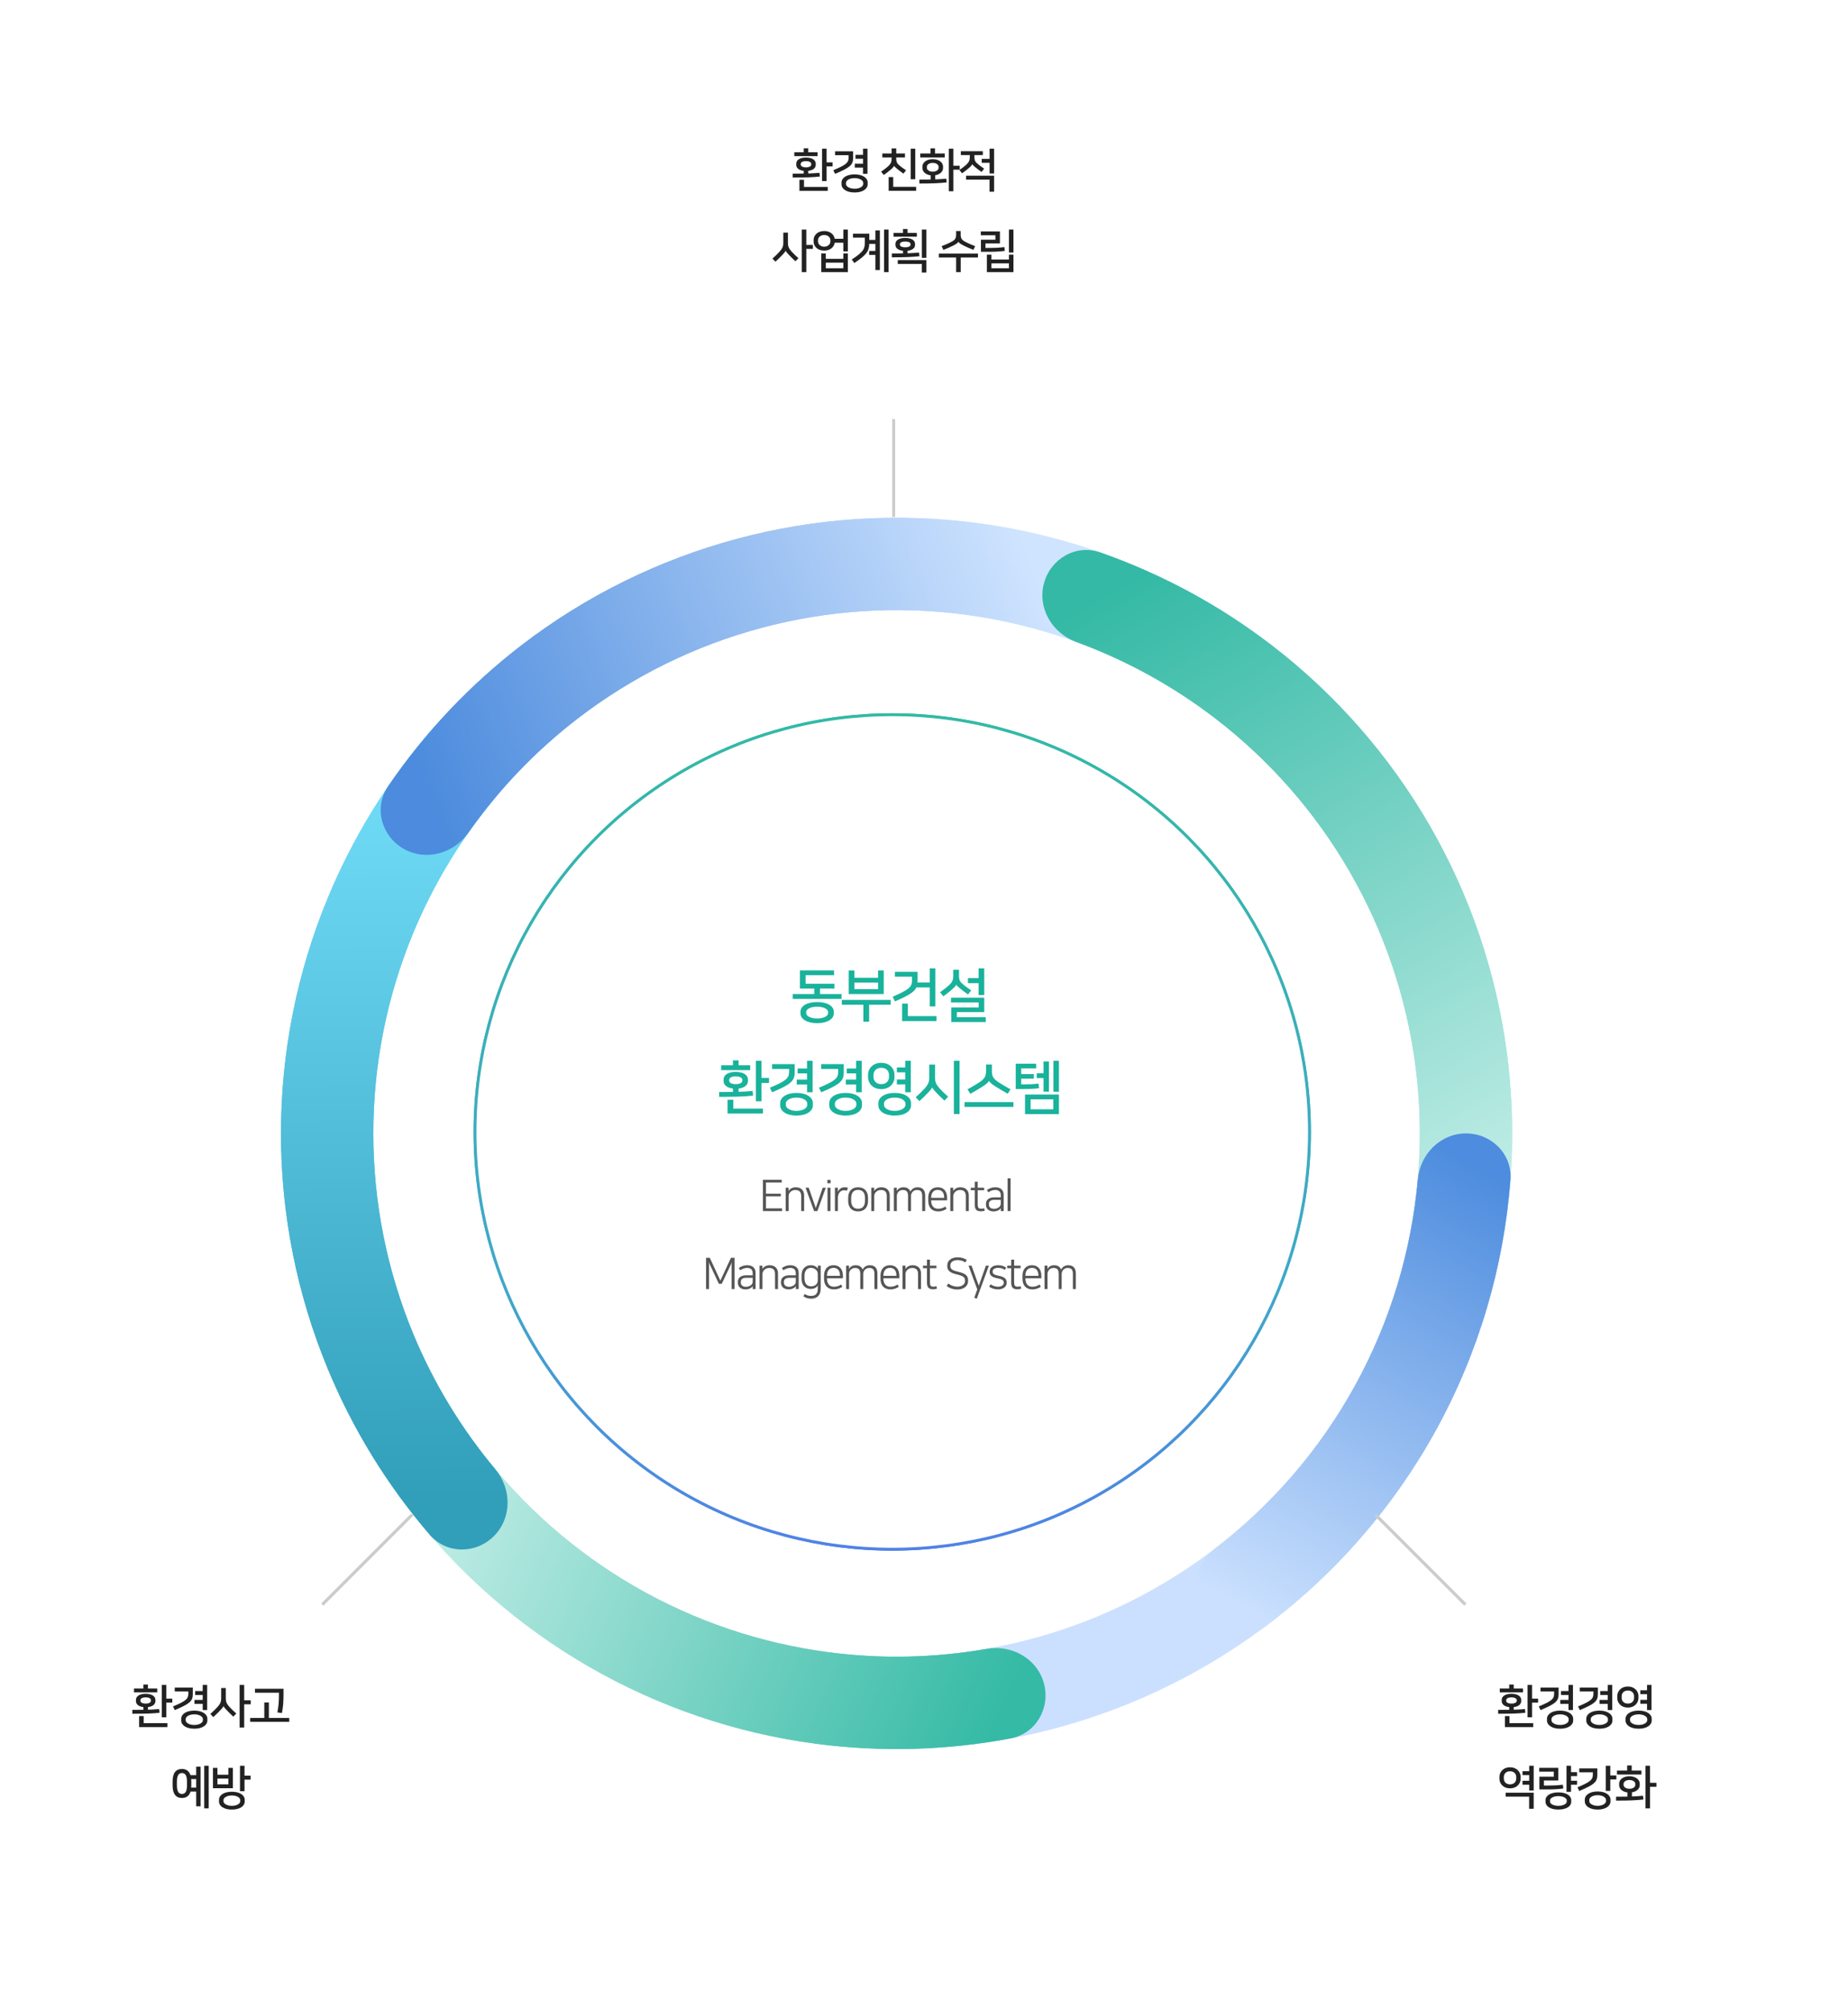 <svg width="640" height="696" viewBox="0 0 640 696" fill="none" xmlns="http://www.w3.org/2000/svg">
<path d="M507.703 392.502C516.533 392.502 523.754 399.67 523.093 408.476C521.4 431.003 516.135 453.153 507.464 474.087C496.75 499.953 481.046 523.455 461.249 543.252C441.453 563.048 417.95 578.752 392.085 589.466C371.151 598.137 349.001 603.402 326.474 605.095C317.668 605.757 310.499 598.536 310.499 589.705C310.499 580.874 317.672 573.789 326.468 573.01C344.792 571.389 362.794 566.985 379.847 559.921C401.833 550.814 421.81 537.466 438.637 520.639C455.464 503.812 468.812 483.835 477.919 461.849C484.982 444.797 489.387 426.794 491.008 408.47C491.786 399.674 498.872 392.502 507.703 392.502Z" fill="#CBE0FF"/>
<path d="M361.54 582.984C363.826 591.513 358.77 600.344 350.093 601.984C327.895 606.179 305.137 606.826 282.673 603.869C254.915 600.214 228.15 591.129 203.904 577.13C179.658 563.132 158.406 544.495 141.363 522.283C127.569 504.307 116.751 484.275 109.285 462.953C106.367 454.619 111.486 445.825 120.016 443.54C128.546 441.254 137.247 446.349 140.275 454.644C146.583 471.924 155.497 488.173 166.733 502.816C181.22 521.696 199.284 537.537 219.893 549.436C240.502 561.334 263.253 569.057 286.847 572.163C305.147 574.573 323.675 574.168 341.794 570.991C350.492 569.466 359.254 574.454 361.54 582.984Z" fill="url(#paint0_linear_1_4631)"/>
<path d="M171.056 531.944C164.812 538.189 154.637 538.226 148.878 531.531C134.146 514.405 122.207 495.019 113.536 474.086C102.822 448.22 97.307 420.497 97.307 392.5C97.307 364.504 102.822 336.781 113.536 310.915C122.207 289.982 134.146 270.596 148.878 253.47C154.637 246.775 164.812 246.812 171.056 253.057C177.301 259.301 177.239 269.383 171.569 276.153C159.759 290.256 150.144 306.1 143.08 323.153C133.973 345.139 129.286 368.703 129.286 392.5C129.286 416.298 133.973 439.862 143.08 461.848C150.144 478.901 159.759 494.745 171.569 508.848C177.239 515.618 177.3 525.7 171.056 531.944Z" fill="url(#paint1_linear_1_4631)"/>
<path d="M139.716 293.899C132.069 289.483 129.399 279.665 134.375 272.369C147.105 253.707 162.74 237.157 180.716 223.363C202.927 206.32 228.278 193.818 255.321 186.572C282.364 179.326 310.569 177.477 338.326 181.132C360.791 184.089 382.606 190.604 402.962 200.402C410.919 204.232 413.516 214.07 409.101 221.717C404.686 229.365 394.931 231.915 386.924 228.191C370.245 220.433 352.452 215.246 334.152 212.837C310.559 209.731 286.584 211.302 263.598 217.461C240.611 223.621 219.063 234.247 200.183 248.734C185.54 259.97 172.724 273.358 162.158 288.417C157.086 295.645 147.364 298.314 139.716 293.899Z" fill="url(#paint2_linear_1_4631)"/>
<path d="M361.539 202.017C363.825 193.487 372.618 188.367 380.953 191.286C402.274 198.751 422.307 209.57 440.283 223.363C462.494 240.407 481.131 261.658 495.13 285.904C509.128 310.15 518.214 336.916 521.868 364.673C524.826 387.138 524.179 409.896 519.983 432.093C518.343 440.771 509.513 445.826 500.983 443.54C492.453 441.255 487.465 432.493 488.99 423.795C492.167 405.676 492.572 387.147 490.163 368.847C487.057 345.254 479.334 322.503 467.435 301.894C455.536 281.284 439.695 263.221 420.815 248.734C406.172 237.498 389.923 228.584 372.643 222.275C364.348 219.247 359.254 210.547 361.539 202.017Z" fill="url(#paint3_linear_1_4631)"/>
<path d="M507.703 392.502C516.533 392.502 523.754 399.671 523.093 408.476C520.812 438.836 512.048 468.421 497.322 495.208C482.595 521.995 462.312 545.247 437.901 563.44C430.82 568.717 420.898 566.462 416.166 559.006C411.434 551.55 413.694 541.724 420.704 536.354C440.601 521.111 457.167 501.868 469.298 479.802C481.429 457.736 488.799 433.438 491.008 408.471C491.786 399.674 498.872 392.502 507.703 392.502Z" fill="url(#paint4_linear_1_4631)"/>
<circle cx="309" cy="392" r="144.5" fill="white" stroke="url(#paint5_linear_1_4631)"/>
<path d="M277.034 336.04V342.34H281.994V344.24H274.534V345.92H291.454V344.24H283.994V342.34H288.974V340.66H278.994V337.72H288.854V336.04H277.034ZM282.994 354.32C286.534 354.32 288.754 352.86 288.754 351V350.32C288.754 348.42 286.514 347 282.994 347C279.474 347 277.234 348.4 277.234 350.32V351C277.234 352.88 279.474 354.32 282.994 354.32ZM282.994 348.62C285.254 348.62 286.794 349.48 286.794 350.44V350.88C286.794 351.84 285.254 352.7 282.994 352.7C280.734 352.7 279.194 351.84 279.194 350.88V350.44C279.194 349.48 280.734 348.62 282.994 348.62ZM306.057 336.06H304.097V338.6H295.897V336.08H293.937V344.24H306.057V336.06ZM300.997 353.8V347.94H308.457V346.26H291.537V347.94H298.997V353.8H300.997ZM295.897 340.28H304.097V342.54H295.897V340.28ZM323.94 348.52V335.36H321.98V340.24H317.76C317.78 340.1 317.78 339.94 317.78 339.78V336.54H309.92V338.22H315.84V339.68C315.84 341.7 314.88 342.68 309.16 345.18L309.94 346.78C314.56 344.8 316.6 343.58 317.36 341.94H321.98V348.52H323.94ZM314.4 347.54H312.42V353.6H324.32V351.88H314.4V347.54ZM341.383 353.92V352.28H331.383V350.5H340.863V345.5H329.343V347.14H338.923V348.9H329.443V353.92H341.383ZM331.203 341C331.323 341.3 331.743 341.68 332.343 342.18C333.303 342.98 334.163 343.62 335.243 344.38L336.343 342.98C335.163 342.18 334.103 341.42 333.163 340.56C332.203 339.68 332.123 338.98 332.123 337.7V335.82H330.123V337.78C330.123 339.24 329.903 339.98 328.863 340.98C328.163 341.66 326.923 342.66 325.563 343.62L326.703 345.02C327.823 344.2 329.063 343.24 329.883 342.48C330.503 341.92 331.083 341.34 331.183 341H331.203ZM340.863 344.58V335.36H338.903V338.72H335.223V340.46H338.903V344.58H340.863ZM260.649 377.8C258.909 377.96 257.489 378.04 255.789 378.1V376.96C257.929 376.72 259.029 375.66 259.029 374.36V373.84C259.029 372.38 257.609 371.2 254.809 371.2C252.009 371.2 250.589 372.36 250.589 373.84V374.36C250.589 375.66 251.669 376.72 253.829 376.96V378.14C252.509 378.16 250.969 378.16 249.049 378.16V379.84C255.209 379.84 257.629 379.74 260.809 379.42L260.649 377.8ZM263.729 381.38V375.02H266.329V373.3H263.729V367.36H261.769V381.38H263.729ZM253.949 380.84H251.969V385.62H264.229V383.92H253.949V380.84ZM255.789 368.92V367.2H253.829V368.92H249.749V370.58H259.809V368.92H255.789ZM254.809 372.76C256.389 372.76 257.089 373.34 257.089 373.98V374.22C257.089 374.86 256.389 375.44 254.809 375.44C253.229 375.44 252.529 374.86 252.529 374.22V373.98C252.529 373.34 253.229 372.76 254.809 372.76ZM270.192 382.8C270.192 384.74 272.312 386.32 275.852 386.32C279.392 386.32 281.512 384.74 281.512 382.8V382C281.512 380.06 279.392 378.48 275.852 378.48C272.312 378.48 270.192 380.06 270.192 382V382.8ZM273.272 371.26C273.272 373.38 272.192 374.36 266.632 376.68L267.412 378.26C273.712 375.58 275.212 374.46 275.212 371.4V368.5H267.392V370.18H273.272V371.26ZM281.432 378.24V367.36H279.492V370.02H276.232V371.72H279.492V373.86H275.932V375.56H279.492V378.24H281.432ZM279.572 382.68C279.572 383.66 278.132 384.7 275.852 384.7C273.572 384.7 272.132 383.66 272.132 382.68V382.12C272.132 381.14 273.572 380.1 275.852 380.1C278.132 380.1 279.572 381.14 279.572 382.12V382.68ZM287.195 382.8C287.195 384.74 289.315 386.32 292.855 386.32C296.395 386.32 298.515 384.74 298.515 382.8V382C298.515 380.06 296.395 378.48 292.855 378.48C289.315 378.48 287.195 380.06 287.195 382V382.8ZM290.275 371.26C290.275 373.38 289.195 374.36 283.635 376.68L284.415 378.26C290.715 375.58 292.215 374.46 292.215 371.4V368.5H284.395V370.18H290.275V371.26ZM298.435 378.24V367.36H296.495V370.02H293.235V371.72H296.495V373.86H292.935V375.56H296.495V378.24H298.435ZM296.575 382.68C296.575 383.66 295.135 384.7 292.855 384.7C290.575 384.7 289.135 383.66 289.135 382.68V382.12C289.135 381.14 290.575 380.1 292.855 380.1C295.135 380.1 296.575 381.14 296.575 382.12V382.68ZM304.198 382.8C304.198 384.74 306.318 386.32 309.858 386.32C313.398 386.32 315.518 384.74 315.518 382.8V382C315.518 380.06 313.398 378.48 309.858 378.48C306.318 378.48 304.198 380.06 304.198 382V382.8ZM309.778 372.1C309.778 370.32 308.338 368.06 305.198 368.06C302.058 368.06 300.618 370.32 300.618 372.1V373.12C300.618 374.9 302.058 377.16 305.198 377.16C308.338 377.16 309.778 374.9 309.778 373.12V372.1ZM315.438 378.24V367.36H313.498V369.66H310.598V371.36H313.498V373.82H310.598V375.52H313.498V378.24H315.438ZM313.578 382.68C313.578 383.66 312.138 384.7 309.858 384.7C307.578 384.7 306.138 383.66 306.138 382.68V382.12C306.138 381.14 307.578 380.1 309.858 380.1C312.138 380.1 313.578 381.14 313.578 382.12V382.68ZM307.878 373.02C307.878 374.2 307.038 375.44 305.198 375.44C303.358 375.44 302.518 374.2 302.518 373.02V372.2C302.518 371.02 303.358 369.78 305.198 369.78C307.038 369.78 307.878 371.02 307.878 372.2V373.02ZM332.322 385.8V367.36H330.342V385.8H332.322ZM322.842 376.58C323.002 376.98 323.482 377.54 324.042 378.14C324.802 378.96 325.702 379.86 327.082 381.14L328.362 379.78C327.162 378.72 326.282 377.88 325.422 376.94C324.202 375.58 323.822 374.76 323.822 373.18V368.68H321.822V373.18C321.822 374.6 321.502 375.5 320.282 376.88C319.382 377.88 318.342 378.9 317.122 379.98L318.422 381.32C319.782 380.08 320.842 379.02 321.662 378.12C322.302 377.42 322.642 377.02 322.822 376.58H322.842ZM334.045 381.66V383.34H350.965V381.66H334.045ZM342.525 374.34C342.745 374.8 343.565 375.5 344.865 376.32C346.065 377.08 347.525 377.92 349.005 378.76L349.965 377.22C348.385 376.36 347.225 375.7 345.965 374.88C343.805 373.46 343.505 372.64 343.505 370.68V368.66H341.505V370.68C341.505 372.64 341.085 373.5 339.265 374.74C337.925 375.64 336.665 376.36 335.065 377.24L336.045 378.8C337.705 377.88 338.985 377.1 340.145 376.36C341.485 375.5 342.305 374.8 342.505 374.34H342.525ZM366.728 379.04H354.988V385.82H366.728V379.04ZM359.648 375.24C357.768 375.46 356.668 375.52 353.668 375.52V373.54H358.048V371.96H353.668V369.98H358.848V368.36H351.768V377.14C356.728 377.14 357.968 377.1 359.848 376.84L359.648 375.24ZM364.788 384.16H356.928V380.7H364.788V384.16ZM359.048 373.34H361.388V378.04H363.268V367.6H361.388V371.66H359.048V373.34ZM364.828 378.08H366.728V367.36H364.828V378.08Z" fill="#19B29B"/>
<path d="M264.223 408.575V419.39H270.838V418.46H265.273V414.305H270.418V413.375H265.273V409.505H270.733V408.575H264.223ZM275.576 411.155C274.301 411.155 273.476 411.815 273.101 412.43V411.305H272.096V419.39H273.116V414.14C273.116 413.195 274.061 412.085 275.426 412.085C277.031 412.085 277.466 413.045 277.466 414.2V419.39H278.486V413.945C278.486 412.265 277.421 411.155 275.576 411.155ZM283.077 419.39L285.987 411.305H284.922L282.522 418.34L280.077 411.305H278.982L281.937 419.39H283.077ZM286.586 419.39H287.606V411.305H286.586V419.39ZM286.541 409.76H287.651V408.62H286.541V409.76ZM293.642 411.32C293.312 411.2 292.937 411.155 292.487 411.155C291.257 411.155 290.507 411.95 290.162 412.73V411.305H289.157V419.39H290.177V414.8C290.177 413.285 291.017 412.19 292.352 412.19C292.742 412.19 293.057 412.25 293.327 412.355L293.642 411.32ZM297.176 411.155C295.016 411.155 293.741 412.49 293.741 414.83V415.835C293.741 418.16 295.016 419.51 297.176 419.51C299.336 419.51 300.611 418.16 300.611 415.835V414.83C300.611 412.505 299.336 411.155 297.176 411.155ZM297.176 418.61C295.691 418.61 294.776 417.68 294.776 415.775V414.89C294.776 412.985 295.691 412.055 297.176 412.055C298.661 412.055 299.576 412.985 299.576 414.89V415.775C299.576 417.68 298.661 418.61 297.176 418.61ZM305.222 411.155C303.947 411.155 303.122 411.815 302.747 412.43V411.305H301.742V419.39H302.762V414.14C302.762 413.195 303.707 412.085 305.072 412.085C306.677 412.085 307.112 413.045 307.112 414.2V419.39H308.132V413.945C308.132 412.265 307.067 411.155 305.222 411.155ZM317.747 411.155C316.457 411.155 315.647 411.935 315.287 412.625C314.927 411.695 314.132 411.155 312.842 411.155C311.657 411.155 310.937 411.785 310.577 412.43V411.305H309.572V419.39H310.592V414.14C310.592 413.195 311.327 412.085 312.662 412.085C314.117 412.085 314.477 412.91 314.477 414.215V419.39H315.497V414.08C315.527 413.15 316.262 412.085 317.567 412.085C319.022 412.085 319.382 412.91 319.382 414.215V419.39H320.402V413.945C320.402 412.235 319.577 411.155 317.747 411.155ZM322.486 414.815V414.68C322.486 413.09 323.326 412.055 324.751 412.055C326.161 412.055 326.986 413 326.986 414.68V414.815H322.486ZM327.376 417.815C326.791 418.235 325.981 418.61 324.901 418.61C323.416 418.61 322.486 417.59 322.486 415.805V415.67H328.006V414.83C328.006 412.565 326.851 411.155 324.751 411.155C322.726 411.155 321.466 412.505 321.466 414.8V415.805C321.466 418.16 322.741 419.51 324.886 419.51C326.251 419.51 327.181 419.045 327.826 418.595L327.376 417.815ZM332.595 411.155C331.32 411.155 330.495 411.815 330.12 412.43V411.305H329.115V419.39H330.135V414.14C330.135 413.195 331.08 412.085 332.445 412.085C334.05 412.085 334.485 413.045 334.485 414.2V419.39H335.505V413.945C335.505 412.265 334.44 411.155 332.595 411.155ZM337.576 417.14C337.576 418.895 338.251 419.465 339.661 419.465C340.096 419.465 340.711 419.39 341.026 419.27L340.876 418.43C340.501 418.535 340.141 418.58 339.736 418.58C338.926 418.58 338.596 418.19 338.596 417.095V412.175H340.831V411.305H338.596V409.22H337.576V411.305H336.196V412.175H337.576V417.14ZM344.051 419.51C344.666 419.51 345.236 419.39 345.686 419.165C346.106 418.955 346.436 418.655 346.586 418.4H346.601V419.39H347.591V413.735C347.591 412.1 346.481 411.155 344.681 411.155C343.451 411.155 342.536 411.59 341.786 412.115L342.281 412.895C342.971 412.415 343.796 412.07 344.666 412.07C345.926 412.07 346.586 412.73 346.586 413.9V414.65H344.306C342.431 414.65 341.456 415.565 341.456 416.87V417.2C341.456 418.625 342.521 419.51 344.051 419.51ZM346.586 416.87C346.586 417.485 346.256 417.89 345.821 418.16C345.341 418.46 344.846 418.625 344.201 418.625C343.376 418.625 342.476 418.205 342.476 417.155V416.915C342.476 416.09 343.031 415.505 344.321 415.505H346.586V416.87ZM348.959 419.39H349.979V408.05H348.959V419.39ZM248.963 444.59H249.953L252.848 438.47C253.103 437.96 253.223 437.75 253.358 437.105V446.39H254.393V435.575H253.148L249.473 443.495L245.813 435.575H244.523V446.39H245.558V437.105C245.723 437.75 245.843 437.96 246.098 438.47L248.963 444.59ZM258.131 446.51C258.746 446.51 259.316 446.39 259.766 446.165C260.186 445.955 260.516 445.655 260.666 445.4H260.681V446.39H261.671V440.735C261.671 439.1 260.561 438.155 258.761 438.155C257.531 438.155 256.616 438.59 255.866 439.115L256.361 439.895C257.051 439.415 257.876 439.07 258.746 439.07C260.006 439.07 260.666 439.73 260.666 440.9V441.65H258.386C256.511 441.65 255.536 442.565 255.536 443.87V444.2C255.536 445.625 256.601 446.51 258.131 446.51ZM260.666 443.87C260.666 444.485 260.336 444.89 259.901 445.16C259.421 445.46 258.926 445.625 258.281 445.625C257.456 445.625 256.556 445.205 256.556 444.155V443.915C256.556 443.09 257.111 442.505 258.401 442.505H260.666V443.87ZM266.519 438.155C265.244 438.155 264.419 438.815 264.044 439.43V438.305H263.039V446.39H264.059V441.14C264.059 440.195 265.004 439.085 266.369 439.085C267.974 439.085 268.409 440.045 268.409 441.2V446.39H269.429V440.945C269.429 439.265 268.364 438.155 266.519 438.155ZM273.06 446.51C273.675 446.51 274.245 446.39 274.695 446.165C275.115 445.955 275.445 445.655 275.595 445.4H275.61V446.39H276.6V440.735C276.6 439.1 275.49 438.155 273.69 438.155C272.46 438.155 271.545 438.59 270.795 439.115L271.29 439.895C271.98 439.415 272.805 439.07 273.675 439.07C274.935 439.07 275.595 439.73 275.595 440.9V441.65H273.315C271.44 441.65 270.465 442.565 270.465 443.87V444.2C270.465 445.625 271.53 446.51 273.06 446.51ZM275.595 443.87C275.595 444.485 275.265 444.89 274.83 445.16C274.35 445.46 273.855 445.625 273.21 445.625C272.385 445.625 271.485 445.205 271.485 444.155V443.915C271.485 443.09 272.04 442.505 273.33 442.505H275.595V443.87ZM283.218 446.285C283.218 447.98 282.423 448.775 280.938 448.775C280.023 448.775 279.453 448.625 278.703 448.1L278.238 448.895C278.913 449.42 279.798 449.735 280.938 449.735C282.948 449.735 284.238 448.55 284.238 446.255V438.305H283.233V439.295C282.813 438.695 281.988 438.155 280.803 438.155C278.958 438.155 277.593 439.415 277.593 441.62V442.895C277.593 445.1 278.958 446.36 280.818 446.36C281.748 446.36 282.753 445.985 283.203 445.175H283.218V446.285ZM278.613 441.77C278.613 440.06 279.498 439.055 280.863 439.055C282.243 439.055 283.218 440.12 283.218 441.065V443.345C283.218 444.77 282.168 445.46 280.863 445.46C279.513 445.46 278.613 444.47 278.613 442.745V441.77ZM286.399 441.815V441.68C286.399 440.09 287.239 439.055 288.664 439.055C290.074 439.055 290.899 440 290.899 441.68V441.815H286.399ZM291.289 444.815C290.704 445.235 289.894 445.61 288.814 445.61C287.329 445.61 286.399 444.59 286.399 442.805V442.67H291.919V441.83C291.919 439.565 290.764 438.155 288.664 438.155C286.639 438.155 285.379 439.505 285.379 441.8V442.805C285.379 445.16 286.654 446.51 288.799 446.51C290.164 446.51 291.094 446.045 291.739 445.595L291.289 444.815ZM301.203 438.155C299.913 438.155 299.103 438.935 298.743 439.625C298.383 438.695 297.588 438.155 296.298 438.155C295.113 438.155 294.393 438.785 294.033 439.43V438.305H293.028V446.39H294.048V441.14C294.048 440.195 294.783 439.085 296.118 439.085C297.573 439.085 297.933 439.91 297.933 441.215V446.39H298.953V441.08C298.983 440.15 299.718 439.085 301.023 439.085C302.478 439.085 302.838 439.91 302.838 441.215V446.39H303.858V440.945C303.858 439.235 303.033 438.155 301.203 438.155ZM305.942 441.815V441.68C305.942 440.09 306.782 439.055 308.207 439.055C309.617 439.055 310.442 440 310.442 441.68V441.815H305.942ZM310.832 444.815C310.247 445.235 309.437 445.61 308.357 445.61C306.872 445.61 305.942 444.59 305.942 442.805V442.67H311.462V441.83C311.462 439.565 310.307 438.155 308.207 438.155C306.182 438.155 304.922 439.505 304.922 441.8V442.805C304.922 445.16 306.197 446.51 308.342 446.51C309.707 446.51 310.637 446.045 311.282 445.595L310.832 444.815ZM316.051 438.155C314.776 438.155 313.951 438.815 313.576 439.43V438.305H312.571V446.39H313.591V441.14C313.591 440.195 314.536 439.085 315.901 439.085C317.506 439.085 317.941 440.045 317.941 441.2V446.39H318.961V440.945C318.961 439.265 317.896 438.155 316.051 438.155ZM321.032 444.14C321.032 445.895 321.707 446.465 323.117 446.465C323.552 446.465 324.167 446.39 324.482 446.27L324.332 445.43C323.957 445.535 323.597 445.58 323.192 445.58C322.382 445.58 322.052 445.19 322.052 444.095V439.175H324.287V438.305H322.052V436.22H321.032V438.305H319.652V439.175H321.032V444.14ZM331.497 445.58C330.522 445.58 329.472 445.25 328.407 444.47L327.867 445.355C328.827 446.09 330.117 446.555 331.542 446.555C333.882 446.555 335.262 445.265 335.262 443.72V443.375C335.262 441.83 334.482 441.005 331.692 440.375C329.727 439.925 329.127 439.385 329.127 438.455V438.155C329.127 437.03 330.267 436.37 331.602 436.37C332.712 436.37 333.627 436.685 334.317 437.18L334.812 436.325C334.077 435.8 333.057 435.41 331.602 435.41C329.547 435.41 328.062 436.52 328.062 438.155V438.5C328.062 439.865 328.842 440.765 331.362 441.335C333.672 441.86 334.197 442.385 334.197 443.405V443.72C334.197 444.695 333.192 445.58 331.497 445.58ZM335.419 438.305L338.449 446.525L337.414 449.42L338.284 449.735L342.484 438.305H341.434L338.974 445.25L336.469 438.305H335.419ZM345.602 445.595C344.657 445.595 343.787 445.25 343.052 444.755L342.557 445.565C343.322 446.12 344.357 446.51 345.662 446.51C347.372 446.51 348.632 445.61 348.632 444.32V444.095C348.632 442.805 347.792 442.16 345.797 441.785C344.522 441.545 343.772 441.185 343.772 440.48V440.315C343.772 439.61 344.432 439.055 345.647 439.055C346.682 439.055 347.312 439.31 347.987 439.76L348.452 438.995C347.792 438.5 346.907 438.155 345.677 438.155C343.697 438.155 342.752 439.145 342.752 440.3V440.51C342.752 441.83 343.817 442.355 345.437 442.67C346.982 442.97 347.612 443.33 347.612 444.14V444.29C347.612 444.98 346.907 445.595 345.602 445.595ZM350.194 444.14C350.194 445.895 350.869 446.465 352.279 446.465C352.714 446.465 353.329 446.39 353.644 446.27L353.494 445.43C353.119 445.535 352.759 445.58 352.354 445.58C351.544 445.58 351.214 445.19 351.214 444.095V439.175H353.449V438.305H351.214V436.22H350.194V438.305H348.814V439.175H350.194V444.14ZM355.124 441.815V441.68C355.124 440.09 355.964 439.055 357.389 439.055C358.799 439.055 359.624 440 359.624 441.68V441.815H355.124ZM360.014 444.815C359.429 445.235 358.619 445.61 357.539 445.61C356.054 445.61 355.124 444.59 355.124 442.805V442.67H360.644V441.83C360.644 439.565 359.489 438.155 357.389 438.155C355.364 438.155 354.104 439.505 354.104 441.8V442.805C354.104 445.16 355.379 446.51 357.524 446.51C358.889 446.51 359.819 446.045 360.464 445.595L360.014 444.815ZM369.928 438.155C368.638 438.155 367.828 438.935 367.468 439.625C367.108 438.695 366.313 438.155 365.023 438.155C363.838 438.155 363.118 438.785 362.758 439.43V438.305H361.753V446.39H362.773V441.14C362.773 440.195 363.508 439.085 364.843 439.085C366.298 439.085 366.658 439.91 366.658 441.215V446.39H367.678V441.08C367.708 440.15 368.443 439.085 369.748 439.085C371.203 439.085 371.563 439.91 371.563 441.215V446.39H372.583V440.945C372.583 439.235 371.758 438.155 369.928 438.155Z" fill="#555555"/>
<path d="M309 179H310V135H309V179Z" fill="#CCCCCC"/>
<g filter="url(#filter0_d_1_4631)">
<circle cx="310" cy="73.001" r="63" fill="white"/>
</g>
<path d="M283.302 59.84C281.91 59.968 280.774 60.032 279.414 60.081V59.169C281.126 58.977 282.006 58.129 282.006 57.089V56.672C282.006 55.505 280.87 54.56 278.63 54.56C276.39 54.56 275.254 55.489 275.254 56.672V57.089C275.254 58.129 276.118 58.977 277.846 59.169V60.112C276.79 60.129 275.558 60.129 274.022 60.129V61.472C278.95 61.472 280.886 61.392 283.43 61.136L283.302 59.84ZM285.766 62.705V57.617H287.846V56.24H285.766V51.489H284.198V62.705H285.766ZM277.942 62.273H276.358V66.097H286.166V64.737H277.942V62.273ZM279.414 52.736V51.361H277.846V52.736H274.582V54.065H282.63V52.736H279.414ZM278.63 55.809C279.894 55.809 280.454 56.273 280.454 56.785V56.977C280.454 57.489 279.894 57.953 278.63 57.953C277.366 57.953 276.806 57.489 276.806 56.977V56.785C276.806 56.273 277.366 55.809 278.63 55.809ZM290.936 63.84C290.936 65.392 292.632 66.656 295.464 66.656C298.296 66.656 299.992 65.392 299.992 63.84V63.2C299.992 61.648 298.296 60.385 295.464 60.385C292.632 60.385 290.936 61.648 290.936 63.2V63.84ZM293.4 54.608C293.4 56.304 292.536 57.089 288.088 58.944L288.712 60.209C293.752 58.065 294.952 57.169 294.952 54.721V52.401H288.696V53.745H293.4V54.608ZM299.928 60.193V51.489H298.376V53.617H295.768V54.977H298.376V56.688H295.528V58.048H298.376V60.193H299.928ZM298.44 63.745C298.44 64.528 297.288 65.361 295.464 65.361C293.64 65.361 292.488 64.528 292.488 63.745V63.297C292.488 62.513 293.64 61.681 295.464 61.681C297.288 61.681 298.44 62.513 298.44 63.297V63.745ZM309.147 57.425C309.259 57.664 309.579 57.968 310.059 58.368C310.827 59.008 311.547 59.553 312.379 60.129L313.275 58.977C312.331 58.352 311.467 57.728 310.715 57.041C310.011 56.401 309.883 55.856 309.883 54.833V54.513H312.907V53.153H309.883V51.392H308.283V53.153H305.067V54.513H308.283V54.897C308.283 56.065 308.011 56.672 307.227 57.441C306.651 58.001 305.675 58.736 304.651 59.456L305.579 60.593C306.475 59.968 307.371 59.264 308.059 58.672C308.571 58.24 309.035 57.697 309.131 57.425H309.147ZM308.843 61.312H307.259V66.081H316.779V64.704H308.843V61.312ZM316.475 62.065V51.489H314.907V62.065H316.475ZM327.229 61.873C325.949 61.984 324.813 62.081 323.389 62.129V60.688C325.085 60.416 326.093 59.361 326.093 58.24V57.633C326.093 56.337 324.749 55.12 322.525 55.12C320.301 55.12 318.957 56.337 318.957 57.633V58.24C318.957 59.392 320.013 60.496 321.821 60.721V62.176C320.733 62.209 319.469 62.209 317.901 62.209V63.553C322.957 63.553 324.701 63.441 327.357 63.169L327.229 61.873ZM329.661 66.24V58.769H331.869V57.392H329.661V51.489H328.093V66.24H329.661ZM326.685 53.153H323.309V51.377H321.741V53.153H318.205V54.513H326.685V53.153ZM322.525 59.456C321.245 59.456 320.493 58.8 320.493 58.096V57.776C320.493 57.072 321.229 56.416 322.525 56.416C323.805 56.416 324.557 57.072 324.557 57.776V58.096C324.557 58.8 323.821 59.456 322.525 59.456ZM336.224 56.864C336.336 57.105 336.656 57.408 337.136 57.809C337.904 58.449 338.592 58.977 339.424 59.553L340.32 58.401C339.376 57.776 338.544 57.169 337.792 56.48C337.088 55.84 336.96 55.297 336.96 54.273V53.712H339.872V52.352H332.256V53.712H335.36V54.337C335.36 55.505 335.088 56.112 334.304 56.88C333.728 57.441 332.784 58.16 331.76 58.88L332.688 60.017C333.584 59.392 334.448 58.705 335.136 58.112C335.648 57.681 336.112 57.136 336.208 56.864H336.224ZM334.064 62.209H342.192V66.385H343.776V60.849H334.064V62.209ZM343.776 60.081V51.489H342.208V55.025H339.488V56.385H342.208V60.081H343.776ZM282.533 84.817H280.261V79.489H278.677V94.24H280.261V86.192H282.533V84.817ZM273.109 86.832C273.237 87.153 273.621 87.6 274.069 88.081C274.677 88.737 275.397 89.457 276.501 90.481L277.525 89.392C276.565 88.544 275.861 87.873 275.173 87.121C274.197 86.032 273.893 85.376 273.893 84.112V80.561H272.293V84.112C272.293 85.249 272.037 85.969 271.061 87.073C270.341 87.873 269.509 88.689 268.533 89.552L269.573 90.624C270.661 89.632 271.509 88.784 272.165 88.064C272.677 87.504 272.949 87.184 273.093 86.832H273.109ZM294.647 87.04V79.489H293.079V82.689H290.087C289.879 81.329 288.663 80.001 286.455 80.001C284.023 80.001 282.791 81.6 282.791 83.088V83.697C282.791 85.184 284.023 86.784 286.455 86.784C288.695 86.784 289.911 85.424 290.087 84.049H293.079V87.04H294.647ZM293.079 87.76V89.632H287.015V87.76H285.447V94.24H294.647V87.76H293.079ZM286.455 85.424C285.095 85.424 284.311 84.496 284.311 83.617V83.168C284.311 82.288 285.095 81.376 286.455 81.376C287.815 81.376 288.599 82.288 288.599 83.168V83.617C288.599 84.496 287.815 85.424 286.455 85.424ZM287.015 92.897V90.96H293.079V92.897H287.015ZM300.522 83.665C300.522 85.841 300.522 86.96 296.01 89.856L296.89 91.088C301.226 88.192 301.978 86.96 302.058 84.465H304.186V86.897H302.026V88.272H304.186V93.52H305.738V79.793H304.186V83.088H302.074V80.928H296.426V82.288H300.522V83.665ZM308.746 79.489H307.194V94.24H308.746V79.489ZM319.308 87.457C317.9 87.585 316.716 87.665 315.308 87.713V86.849C317.02 86.656 317.916 85.856 317.916 84.849V84.433C317.916 83.296 316.748 82.4 314.524 82.4C312.3 82.4 311.132 83.281 311.132 84.433V84.849C311.132 85.856 312.028 86.656 313.74 86.849V87.76C312.652 87.776 311.42 87.776 309.884 87.776V89.105C314.812 89.105 316.892 88.993 319.436 88.737L319.308 87.457ZM311.932 91.409H320.268V94.385H321.852V90.064H311.932V91.409ZM321.852 89.296V79.489H320.284V89.296H321.852ZM315.308 80.656V79.312H313.74V80.656H310.46V81.969H318.54V80.656H315.308ZM314.524 83.648C315.804 83.648 316.364 84.049 316.364 84.544V84.737C316.364 85.233 315.804 85.632 314.524 85.632C313.244 85.632 312.684 85.233 312.684 84.737V84.544C312.684 84.049 313.244 83.648 314.524 83.648ZM330.703 94.24V89.168H336.671V87.825H323.135V89.168H329.103V94.24H330.703ZM331.679 85.025C332.543 85.457 333.775 86.016 335.087 86.528L335.695 85.249C334.511 84.8 333.199 84.24 332.175 83.68C331.087 83.088 330.687 82.513 330.687 81.312V80.001H329.103V81.312C329.103 82.513 328.687 83.088 327.599 83.68C326.575 84.24 325.263 84.8 324.079 85.249L324.703 86.544C326.015 86.032 327.247 85.472 328.111 85.04C329.167 84.513 329.695 84.097 329.887 83.745H329.903C330.111 84.097 330.623 84.496 331.679 85.025ZM347.393 88.177V89.873H341.329V88.177H339.761V94.24H348.961V88.177H347.393ZM340.449 87.201C342.785 87.201 344.161 87.105 345.969 86.88L345.825 85.569C343.841 85.808 342.369 85.856 340.609 85.856H339.265V84.305H344.273V80.144H337.649V81.472H342.705V83.008H337.697V87.201H340.449ZM348.961 87.457V79.489H347.393V87.457H348.961ZM341.329 92.897V91.201H347.393V92.897H341.329Z" fill="#222222"/>
<path d="M111.293 555.292L112 556L143.113 524.887L142.406 524.18L111.293 555.292Z" fill="#CCCCCC"/>
<g filter="url(#filter1_d_1_4631)">
<circle cx="73" cy="603" r="63" fill="white"/>
</g>
<path d="M46.302 589.84C44.91 589.968 43.774 590.032 42.414 590.08V589.168C44.126 588.976 45.006 588.128 45.006 587.088V586.672C45.006 585.504 43.87 584.56 41.63 584.56C39.39 584.56 38.254 585.488 38.254 586.672V587.088C38.254 588.128 39.118 588.976 40.846 589.168V590.112C39.79 590.128 38.558 590.128 37.022 590.128V591.472C41.95 591.472 43.886 591.392 46.43 591.136L46.302 589.84ZM48.766 592.704V587.616H50.846V586.24H48.766V581.488H47.198V592.704H48.766ZM40.942 592.272H39.358V596.096H49.166V594.736H40.942V592.272ZM42.414 582.736V581.36H40.846V582.736H37.582V584.064H45.63V582.736H42.414ZM41.63 585.808C42.894 585.808 43.454 586.272 43.454 586.784V586.976C43.454 587.488 42.894 587.952 41.63 587.952C40.366 587.952 39.806 587.488 39.806 586.976V586.784C39.806 586.272 40.366 585.808 41.63 585.808ZM53.936 593.84C53.936 595.392 55.632 596.656 58.464 596.656C61.296 596.656 62.992 595.392 62.992 593.84V593.2C62.992 591.648 61.296 590.384 58.464 590.384C55.632 590.384 53.936 591.648 53.936 593.2V593.84ZM56.4 584.608C56.4 586.304 55.536 587.088 51.088 588.944L51.712 590.208C56.752 588.064 57.952 587.168 57.952 584.72V582.4H51.696V583.744H56.4V584.608ZM62.928 590.192V581.488H61.376V583.616H58.768V584.976H61.376V586.688H58.528V588.048H61.376V590.192H62.928ZM61.44 593.744C61.44 594.528 60.288 595.36 58.464 595.36C56.64 595.36 55.488 594.528 55.488 593.744V593.296C55.488 592.512 56.64 591.68 58.464 591.68C60.288 591.68 61.44 592.512 61.44 593.296V593.744ZM72.147 587.424C72.259 587.664 72.579 587.968 73.059 588.368C73.827 589.008 74.547 589.552 75.379 590.128L76.275 588.976C75.331 588.352 74.467 587.728 73.715 587.04C73.011 586.4 72.883 585.856 72.883 584.832V584.512H75.907V583.152H72.883V581.392H71.283V583.152H68.067V584.512H71.283V584.896C71.283 586.064 71.011 586.672 70.227 587.44C69.651 588 68.675 588.736 67.651 589.456L68.579 590.592C69.475 589.968 70.371 589.264 71.059 588.672C71.571 588.24 72.035 587.696 72.131 587.424H72.147ZM71.843 591.312H70.259V596.08H79.779V594.704H71.843V591.312ZM79.475 592.064V581.488H77.907V592.064H79.475ZM90.229 591.872C88.949 591.984 87.813 592.08 86.389 592.128V590.688C88.085 590.416 89.093 589.36 89.093 588.24V587.632C89.093 586.336 87.749 585.12 85.525 585.12C83.301 585.12 81.957 586.336 81.957 587.632V588.24C81.957 589.392 83.013 590.496 84.821 590.72V592.176C83.733 592.208 82.469 592.208 80.901 592.208V593.552C85.957 593.552 87.701 593.44 90.357 593.168L90.229 591.872ZM92.661 596.24V588.768H94.869V587.392H92.661V581.488H91.093V596.24H92.661ZM89.685 583.152H86.309V581.376H84.741V583.152H81.205V584.512H89.685V583.152ZM85.525 589.456C84.245 589.456 83.493 588.8 83.493 588.096V587.776C83.493 587.072 84.229 586.416 85.525 586.416C86.805 586.416 87.557 587.072 87.557 587.776V588.096C87.557 588.8 86.821 589.456 85.525 589.456ZM99.224 586.864C99.336 587.104 99.656 587.408 100.136 587.808C100.904 588.448 101.592 588.976 102.424 589.552L103.32 588.4C102.376 587.776 101.544 587.168 100.792 586.48C100.088 585.84 99.96 585.296 99.96 584.272V583.712H102.872V582.352H95.256V583.712H98.36V584.336C98.36 585.504 98.088 586.112 97.304 586.88C96.728 587.44 95.784 588.16 94.76 588.88L95.688 590.016C96.584 589.392 97.448 588.704 98.136 588.112C98.648 587.68 99.112 587.136 99.208 586.864H99.224ZM97.064 592.208H105.192V596.384H106.776V590.848H97.064V592.208ZM106.776 590.08V581.488H105.208V585.024H102.488V586.384H105.208V590.08H106.776ZM45.532 614.816H43.261V609.488H41.676V624.24H43.261V616.192H45.532V614.816ZM36.108 616.832C36.236 617.152 36.62 617.6 37.069 618.08C37.676 618.736 38.397 619.456 39.501 620.48L40.525 619.392C39.565 618.544 38.861 617.872 38.172 617.12C37.197 616.032 36.892 615.376 36.892 614.112V610.56H35.292V614.112C35.292 615.248 35.036 615.968 34.06 617.072C33.34 617.872 32.508 618.688 31.532 619.552L32.572 620.624C33.66 619.632 34.508 618.784 35.164 618.064C35.676 617.504 35.949 617.184 36.093 616.832H36.108ZM57.647 617.04V609.488H56.079V612.688H53.087C52.879 611.328 51.663 610 49.455 610C47.023 610 45.791 611.6 45.791 613.088V613.696C45.791 615.184 47.023 616.784 49.455 616.784C51.695 616.784 52.911 615.424 53.087 614.048H56.079V617.04H57.647ZM56.079 617.76V619.632H50.015V617.76H48.447V624.24H57.647V617.76H56.079ZM49.455 615.424C48.095 615.424 47.311 614.496 47.311 613.616V613.168C47.311 612.288 48.095 611.376 49.455 611.376C50.815 611.376 51.599 612.288 51.599 613.168V613.616C51.599 614.496 50.815 615.424 49.455 615.424ZM50.015 622.896V620.96H56.079V622.896H50.015ZM63.522 613.664C63.522 615.84 63.522 616.96 59.01 619.856L59.889 621.088C64.225 618.192 64.978 616.96 65.058 614.464H67.186V616.896H65.025V618.272H67.186V623.52H68.737V609.792H67.186V613.088H65.073V610.928H59.425V612.288H63.522V613.664ZM71.746 609.488H70.194V624.24H71.746V609.488ZM82.308 617.456C80.9 617.584 79.716 617.664 78.308 617.712V616.848C80.02 616.656 80.916 615.856 80.916 614.848V614.432C80.916 613.296 79.748 612.4 77.524 612.4C75.3 612.4 74.132 613.28 74.132 614.432V614.848C74.132 615.856 75.028 616.656 76.74 616.848V617.76C75.652 617.776 74.42 617.776 72.884 617.776V619.104C77.812 619.104 79.892 618.992 82.436 618.736L82.308 617.456ZM74.932 621.408H83.268V624.384H84.852V620.064H74.932V621.408ZM84.852 619.296V609.488H83.284V619.296H84.852ZM78.308 610.656V609.312H76.74V610.656H73.46V611.968H81.54V610.656H78.308ZM77.524 613.648C78.804 613.648 79.364 614.048 79.364 614.544V614.736C79.364 615.232 78.804 615.632 77.524 615.632C76.244 615.632 75.684 615.232 75.684 614.736V614.544C75.684 614.048 76.244 613.648 77.524 613.648ZM93.703 624.24V619.168H99.671V617.824H86.135V619.168H92.103V624.24H93.703ZM94.678 615.024C95.543 615.456 96.775 616.016 98.087 616.528L98.695 615.248C97.51 614.8 96.198 614.24 95.174 613.68C94.087 613.088 93.686 612.512 93.686 611.312V610H92.103V611.312C92.103 612.512 91.686 613.088 90.599 613.68C89.575 614.24 88.263 614.8 87.079 615.248L87.703 616.544C89.014 616.032 90.246 615.472 91.111 615.04C92.166 614.512 92.695 614.096 92.886 613.744H92.903C93.111 614.096 93.623 614.496 94.678 615.024ZM110.393 618.176V619.872H104.329V618.176H102.761V624.24H111.961V618.176H110.393ZM103.449 617.2C105.785 617.2 107.161 617.104 108.969 616.88L108.825 615.568C106.841 615.808 105.369 615.856 103.609 615.856H102.265V614.304H107.273V610.144H100.649V611.472H105.705V613.008H100.697V617.2H103.449ZM111.961 617.456V609.488H110.393V617.456H111.961ZM104.329 622.896V621.2H110.393V622.896H104.329Z" fill="#222222"/>
<path d="M507.82 555.292L507.113 556L476.001 524.887L476.708 524.18L507.82 555.292Z" fill="#CCCCCC"/>
<g filter="url(#filter2_d_1_4631)">
<circle cx="63" cy="63" r="63" transform="matrix(-1 0 0 1 609.113 540)" fill="white"/>
</g>
<path d="M520.415 589.84C519.023 589.968 517.887 590.032 516.527 590.08V589.168C518.239 588.976 519.119 588.128 519.119 587.088V586.672C519.119 585.504 517.983 584.56 515.743 584.56C513.503 584.56 512.367 585.488 512.367 586.672V587.088C512.367 588.128 513.231 588.976 514.959 589.168V590.112C513.903 590.128 512.671 590.128 511.135 590.128V591.472C516.063 591.472 517.999 591.392 520.543 591.136L520.415 589.84ZM522.879 592.704V587.616H524.959V586.24H522.879V581.488H521.311V592.704H522.879ZM515.055 592.272H513.471V596.096H523.279V594.736H515.055V592.272ZM516.527 582.736V581.36H514.959V582.736H511.695V584.064H519.743V582.736H516.527ZM515.743 585.808C517.007 585.808 517.567 586.272 517.567 586.784V586.976C517.567 587.488 517.007 587.952 515.743 587.952C514.479 587.952 513.919 587.488 513.919 586.976V586.784C513.919 586.272 514.479 585.808 515.743 585.808ZM528.05 593.84C528.05 595.392 529.746 596.656 532.578 596.656C535.41 596.656 537.106 595.392 537.106 593.84V593.2C537.106 591.648 535.41 590.384 532.578 590.384C529.746 590.384 528.05 591.648 528.05 593.2V593.84ZM530.514 584.608C530.514 586.304 529.65 587.088 525.202 588.944L525.826 590.208C530.866 588.064 532.066 587.168 532.066 584.72V582.4H525.81V583.744H530.514V584.608ZM537.042 590.192V581.488H535.49V583.616H532.882V584.976H535.49V586.688H532.642V588.048H535.49V590.192H537.042ZM535.554 593.744C535.554 594.528 534.402 595.36 532.578 595.36C530.754 595.36 529.602 594.528 529.602 593.744V593.296C529.602 592.512 530.754 591.68 532.578 591.68C534.402 591.68 535.554 592.512 535.554 593.296V593.744ZM546.26 587.424C546.372 587.664 546.692 587.968 547.172 588.368C547.94 589.008 548.66 589.552 549.492 590.128L550.388 588.976C549.444 588.352 548.58 587.728 547.828 587.04C547.124 586.4 546.996 585.856 546.996 584.832V584.512H550.02V583.152H546.996V581.392H545.396V583.152H542.18V584.512H545.396V584.896C545.396 586.064 545.124 586.672 544.34 587.44C543.764 588 542.788 588.736 541.764 589.456L542.692 590.592C543.588 589.968 544.484 589.264 545.172 588.672C545.684 588.24 546.148 587.696 546.244 587.424H546.26ZM545.956 591.312H544.372V596.08H553.892V594.704H545.956V591.312ZM553.588 592.064V581.488H552.02V592.064H553.588ZM564.343 591.872C563.063 591.984 561.927 592.08 560.503 592.128V590.688C562.199 590.416 563.207 589.36 563.207 588.24V587.632C563.207 586.336 561.863 585.12 559.639 585.12C557.415 585.12 556.071 586.336 556.071 587.632V588.24C556.071 589.392 557.127 590.496 558.935 590.72V592.176C557.847 592.208 556.583 592.208 555.015 592.208V593.552C560.071 593.552 561.815 593.44 564.471 593.168L564.343 591.872ZM566.775 596.24V588.768H568.983V587.392H566.775V581.488H565.207V596.24H566.775ZM563.799 583.152H560.423V581.376H558.855V583.152H555.319V584.512H563.799V583.152ZM559.639 589.456C558.359 589.456 557.607 588.8 557.607 588.096V587.776C557.607 587.072 558.343 586.416 559.639 586.416C560.919 586.416 561.671 587.072 561.671 587.776V588.096C561.671 588.8 560.935 589.456 559.639 589.456ZM573.337 586.864C573.449 587.104 573.769 587.408 574.249 587.808C575.017 588.448 575.705 588.976 576.537 589.552L577.433 588.4C576.489 587.776 575.657 587.168 574.905 586.48C574.201 585.84 574.073 585.296 574.073 584.272V583.712H576.985V582.352H569.369V583.712H572.473V584.336C572.473 585.504 572.201 586.112 571.417 586.88C570.841 587.44 569.897 588.16 568.873 588.88L569.801 590.016C570.697 589.392 571.561 588.704 572.249 588.112C572.761 587.68 573.225 587.136 573.321 586.864H573.337ZM571.177 592.208H579.305V596.384H580.889V590.848H571.177V592.208ZM580.889 590.08V581.488H579.321V585.024H576.601V586.384H579.321V590.08H580.889ZM519.646 614.816H517.374V609.488H515.79V624.24H517.374V616.192H519.646V614.816ZM510.222 616.832C510.35 617.152 510.734 617.6 511.182 618.08C511.79 618.736 512.51 619.456 513.614 620.48L514.638 619.392C513.678 618.544 512.974 617.872 512.286 617.12C511.31 616.032 511.006 615.376 511.006 614.112V610.56H509.406V614.112C509.406 615.248 509.15 615.968 508.174 617.072C507.454 617.872 506.622 618.688 505.646 619.552L506.686 620.624C507.774 619.632 508.622 618.784 509.278 618.064C509.79 617.504 510.062 617.184 510.206 616.832H510.222ZM531.76 617.04V609.488H530.192V612.688H527.2C526.992 611.328 525.776 610 523.568 610C521.136 610 519.904 611.6 519.904 613.088V613.696C519.904 615.184 521.136 616.784 523.568 616.784C525.808 616.784 527.024 615.424 527.2 614.048H530.192V617.04H531.76ZM530.192 617.76V619.632H524.128V617.76H522.56V624.24H531.76V617.76H530.192ZM523.568 615.424C522.208 615.424 521.424 614.496 521.424 613.616V613.168C521.424 612.288 522.208 611.376 523.568 611.376C524.928 611.376 525.712 612.288 525.712 613.168V613.616C525.712 614.496 524.928 615.424 523.568 615.424ZM524.128 622.896V620.96H530.192V622.896H524.128ZM537.635 613.664C537.635 615.84 537.635 616.96 533.123 619.856L534.003 621.088C538.339 618.192 539.091 616.96 539.171 614.464H541.299V616.896H539.139V618.272H541.299V623.52H542.851V609.792H541.299V613.088H539.187V610.928H533.539V612.288H537.635V613.664ZM545.859 609.488H544.307V624.24H545.859V609.488ZM556.421 617.456C555.013 617.584 553.829 617.664 552.421 617.712V616.848C554.133 616.656 555.029 615.856 555.029 614.848V614.432C555.029 613.296 553.861 612.4 551.637 612.4C549.413 612.4 548.245 613.28 548.245 614.432V614.848C548.245 615.856 549.141 616.656 550.853 616.848V617.76C549.765 617.776 548.533 617.776 546.997 617.776V619.104C551.925 619.104 554.005 618.992 556.549 618.736L556.421 617.456ZM549.045 621.408H557.381V624.384H558.965V620.064H549.045V621.408ZM558.965 619.296V609.488H557.397V619.296H558.965ZM552.421 610.656V609.312H550.853V610.656H547.573V611.968H555.653V610.656H552.421ZM551.637 613.648C552.917 613.648 553.477 614.048 553.477 614.544V614.736C553.477 615.232 552.917 615.632 551.637 615.632C550.357 615.632 549.797 615.232 549.797 614.736V614.544C549.797 614.048 550.357 613.648 551.637 613.648ZM567.816 624.24V619.168H573.784V617.824H560.248V619.168H566.216V624.24H567.816ZM568.792 615.024C569.656 615.456 570.888 616.016 572.2 616.528L572.808 615.248C571.624 614.8 570.312 614.24 569.288 613.68C568.2 613.088 567.8 612.512 567.8 611.312V610H566.216V611.312C566.216 612.512 565.8 613.088 564.712 613.68C563.688 614.24 562.376 614.8 561.192 615.248L561.816 616.544C563.128 616.032 564.36 615.472 565.224 615.04C566.28 614.512 566.808 614.096 567 613.744H567.016C567.224 614.096 567.736 614.496 568.792 615.024ZM584.506 618.176V619.872H578.442V618.176H576.874V624.24H586.074V618.176H584.506ZM577.562 617.2C579.898 617.2 581.274 617.104 583.082 616.88L582.938 615.568C580.954 615.808 579.482 615.856 577.722 615.856H576.378V614.304H581.386V610.144H574.762V611.472H579.818V613.008H574.81V617.2H577.562ZM586.074 617.456V609.488H584.506V617.456H586.074ZM578.442 622.896V621.2H584.506V622.896H578.442Z" fill="#222222"/>
<path d="M507.703 392.502C516.533 392.502 523.754 399.67 523.093 408.476C521.4 431.003 516.135 453.153 507.464 474.087C496.75 499.953 481.046 523.455 461.249 543.252C441.453 563.048 417.95 578.752 392.085 589.466C371.151 598.137 349.001 603.402 326.474 605.095C317.668 605.757 310.499 598.536 310.499 589.705C310.499 580.874 317.672 573.789 326.468 573.01C344.792 571.389 362.794 566.985 379.847 559.921C401.833 550.814 421.81 537.466 438.637 520.639C455.464 503.812 468.812 483.835 477.919 461.849C484.982 444.797 489.387 426.794 491.008 408.47C491.786 399.674 498.872 392.502 507.703 392.502Z" fill="#CBE0FF"/>
<path d="M361.54 582.984C363.826 591.513 358.77 600.344 350.093 601.984C327.895 606.179 305.137 606.826 282.673 603.869C254.915 600.214 228.15 591.129 203.904 577.13C179.658 563.132 158.406 544.495 141.363 522.283C127.569 504.307 116.751 484.275 109.285 462.953C106.367 454.619 111.486 445.825 120.016 443.54C128.546 441.254 137.247 446.349 140.275 454.644C146.583 471.924 155.497 488.173 166.733 502.816C181.22 521.696 199.284 537.537 219.893 549.436C240.502 561.334 263.253 569.057 286.847 572.163C305.147 574.573 323.675 574.168 341.794 570.991C350.492 569.466 359.254 574.454 361.54 582.984Z" fill="url(#paint6_linear_1_4631)"/>
<path d="M171.056 531.944C164.812 538.189 154.637 538.226 148.878 531.531C134.146 514.405 122.207 495.019 113.536 474.086C102.822 448.22 97.307 420.497 97.307 392.5C97.307 364.504 102.822 336.781 113.536 310.915C122.207 289.982 134.146 270.596 148.878 253.47C154.637 246.775 164.812 246.812 171.056 253.057C177.301 259.301 177.239 269.383 171.569 276.153C159.759 290.256 150.144 306.1 143.08 323.153C133.973 345.139 129.286 368.703 129.286 392.5C129.286 416.298 133.973 439.862 143.08 461.848C150.144 478.901 159.759 494.745 171.569 508.848C177.239 515.618 177.3 525.7 171.056 531.944Z" fill="url(#paint7_linear_1_4631)"/>
<path d="M139.716 293.899C132.069 289.483 129.399 279.665 134.375 272.369C147.105 253.707 162.74 237.157 180.716 223.363C202.927 206.32 228.278 193.818 255.321 186.572C282.364 179.326 310.569 177.477 338.326 181.132C360.791 184.089 382.606 190.604 402.962 200.402C410.919 204.232 413.516 214.07 409.101 221.717C404.686 229.365 394.931 231.915 386.924 228.191C370.245 220.433 352.452 215.246 334.152 212.837C310.559 209.731 286.584 211.302 263.598 217.461C240.611 223.621 219.063 234.247 200.183 248.734C185.54 259.97 172.724 273.358 162.158 288.417C157.086 295.645 147.364 298.314 139.716 293.899Z" fill="url(#paint8_linear_1_4631)"/>
<path d="M361.539 202.017C363.825 193.487 372.618 188.367 380.953 191.286C402.274 198.751 422.307 209.57 440.283 223.363C462.494 240.407 481.131 261.658 495.13 285.904C509.128 310.15 518.214 336.916 521.868 364.673C524.826 387.138 524.179 409.896 519.983 432.093C518.343 440.771 509.513 445.826 500.983 443.54C492.453 441.255 487.465 432.493 488.99 423.795C492.167 405.676 492.572 387.147 490.163 368.847C487.057 345.254 479.334 322.503 467.435 301.894C455.536 281.284 439.695 263.221 420.815 248.734C406.172 237.498 389.923 228.584 372.643 222.275C364.348 219.247 359.254 210.547 361.539 202.017Z" fill="url(#paint9_linear_1_4631)"/>
<path d="M507.703 392.502C516.533 392.502 523.754 399.671 523.093 408.476C520.812 438.836 512.048 468.421 497.322 495.208C482.595 521.995 462.312 545.247 437.901 563.44C430.82 568.717 420.898 566.462 416.166 559.006C411.434 551.55 413.694 541.724 420.704 536.354C440.601 521.111 457.167 501.868 469.298 479.802C481.429 457.736 488.799 433.438 491.008 408.471C491.786 399.674 498.872 392.502 507.703 392.502Z" fill="url(#paint10_linear_1_4631)"/>
<circle cx="309" cy="392" r="144.5" fill="white" stroke="url(#paint11_linear_1_4631)"/>
<path d="M277.034 336.04V342.34H281.994V344.24H274.534V345.92H291.454V344.24H283.994V342.34H288.974V340.66H278.994V337.72H288.854V336.04H277.034ZM282.994 354.32C286.534 354.32 288.754 352.86 288.754 351V350.32C288.754 348.42 286.514 347 282.994 347C279.474 347 277.234 348.4 277.234 350.32V351C277.234 352.88 279.474 354.32 282.994 354.32ZM282.994 348.62C285.254 348.62 286.794 349.48 286.794 350.44V350.88C286.794 351.84 285.254 352.7 282.994 352.7C280.734 352.7 279.194 351.84 279.194 350.88V350.44C279.194 349.48 280.734 348.62 282.994 348.62ZM306.057 336.06H304.097V338.6H295.897V336.08H293.937V344.24H306.057V336.06ZM300.997 353.8V347.94H308.457V346.26H291.537V347.94H298.997V353.8H300.997ZM295.897 340.28H304.097V342.54H295.897V340.28ZM323.94 348.52V335.36H321.98V340.24H317.76C317.78 340.1 317.78 339.94 317.78 339.78V336.54H309.92V338.22H315.84V339.68C315.84 341.7 314.88 342.68 309.16 345.18L309.94 346.78C314.56 344.8 316.6 343.58 317.36 341.94H321.98V348.52H323.94ZM314.4 347.54H312.42V353.6H324.32V351.88H314.4V347.54ZM341.383 353.92V352.28H331.383V350.5H340.863V345.5H329.343V347.14H338.923V348.9H329.443V353.92H341.383ZM331.203 341C331.323 341.3 331.743 341.68 332.343 342.18C333.303 342.98 334.163 343.62 335.243 344.38L336.343 342.98C335.163 342.18 334.103 341.42 333.163 340.56C332.203 339.68 332.123 338.98 332.123 337.7V335.82H330.123V337.78C330.123 339.24 329.903 339.98 328.863 340.98C328.163 341.66 326.923 342.66 325.563 343.62L326.703 345.02C327.823 344.2 329.063 343.24 329.883 342.48C330.503 341.92 331.083 341.34 331.183 341H331.203ZM340.863 344.58V335.36H338.903V338.72H335.223V340.46H338.903V344.58H340.863ZM260.649 377.8C258.909 377.96 257.489 378.04 255.789 378.1V376.96C257.929 376.72 259.029 375.66 259.029 374.36V373.84C259.029 372.38 257.609 371.2 254.809 371.2C252.009 371.2 250.589 372.36 250.589 373.84V374.36C250.589 375.66 251.669 376.72 253.829 376.96V378.14C252.509 378.16 250.969 378.16 249.049 378.16V379.84C255.209 379.84 257.629 379.74 260.809 379.42L260.649 377.8ZM263.729 381.38V375.02H266.329V373.3H263.729V367.36H261.769V381.38H263.729ZM253.949 380.84H251.969V385.62H264.229V383.92H253.949V380.84ZM255.789 368.92V367.2H253.829V368.92H249.749V370.58H259.809V368.92H255.789ZM254.809 372.76C256.389 372.76 257.089 373.34 257.089 373.98V374.22C257.089 374.86 256.389 375.44 254.809 375.44C253.229 375.44 252.529 374.86 252.529 374.22V373.98C252.529 373.34 253.229 372.76 254.809 372.76ZM270.192 382.8C270.192 384.74 272.312 386.32 275.852 386.32C279.392 386.32 281.512 384.74 281.512 382.8V382C281.512 380.06 279.392 378.48 275.852 378.48C272.312 378.48 270.192 380.06 270.192 382V382.8ZM273.272 371.26C273.272 373.38 272.192 374.36 266.632 376.68L267.412 378.26C273.712 375.58 275.212 374.46 275.212 371.4V368.5H267.392V370.18H273.272V371.26ZM281.432 378.24V367.36H279.492V370.02H276.232V371.72H279.492V373.86H275.932V375.56H279.492V378.24H281.432ZM279.572 382.68C279.572 383.66 278.132 384.7 275.852 384.7C273.572 384.7 272.132 383.66 272.132 382.68V382.12C272.132 381.14 273.572 380.1 275.852 380.1C278.132 380.1 279.572 381.14 279.572 382.12V382.68ZM287.195 382.8C287.195 384.74 289.315 386.32 292.855 386.32C296.395 386.32 298.515 384.74 298.515 382.8V382C298.515 380.06 296.395 378.48 292.855 378.48C289.315 378.48 287.195 380.06 287.195 382V382.8ZM290.275 371.26C290.275 373.38 289.195 374.36 283.635 376.68L284.415 378.26C290.715 375.58 292.215 374.46 292.215 371.4V368.5H284.395V370.18H290.275V371.26ZM298.435 378.24V367.36H296.495V370.02H293.235V371.72H296.495V373.86H292.935V375.56H296.495V378.24H298.435ZM296.575 382.68C296.575 383.66 295.135 384.7 292.855 384.7C290.575 384.7 289.135 383.66 289.135 382.68V382.12C289.135 381.14 290.575 380.1 292.855 380.1C295.135 380.1 296.575 381.14 296.575 382.12V382.68ZM304.198 382.8C304.198 384.74 306.318 386.32 309.858 386.32C313.398 386.32 315.518 384.74 315.518 382.8V382C315.518 380.06 313.398 378.48 309.858 378.48C306.318 378.48 304.198 380.06 304.198 382V382.8ZM309.778 372.1C309.778 370.32 308.338 368.06 305.198 368.06C302.058 368.06 300.618 370.32 300.618 372.1V373.12C300.618 374.9 302.058 377.16 305.198 377.16C308.338 377.16 309.778 374.9 309.778 373.12V372.1ZM315.438 378.24V367.36H313.498V369.66H310.598V371.36H313.498V373.82H310.598V375.52H313.498V378.24H315.438ZM313.578 382.68C313.578 383.66 312.138 384.7 309.858 384.7C307.578 384.7 306.138 383.66 306.138 382.68V382.12C306.138 381.14 307.578 380.1 309.858 380.1C312.138 380.1 313.578 381.14 313.578 382.12V382.68ZM307.878 373.02C307.878 374.2 307.038 375.44 305.198 375.44C303.358 375.44 302.518 374.2 302.518 373.02V372.2C302.518 371.02 303.358 369.78 305.198 369.78C307.038 369.78 307.878 371.02 307.878 372.2V373.02ZM332.322 385.8V367.36H330.342V385.8H332.322ZM322.842 376.58C323.002 376.98 323.482 377.54 324.042 378.14C324.802 378.96 325.702 379.86 327.082 381.14L328.362 379.78C327.162 378.72 326.282 377.88 325.422 376.94C324.202 375.58 323.822 374.76 323.822 373.18V368.68H321.822V373.18C321.822 374.6 321.502 375.5 320.282 376.88C319.382 377.88 318.342 378.9 317.122 379.98L318.422 381.32C319.782 380.08 320.842 379.02 321.662 378.12C322.302 377.42 322.642 377.02 322.822 376.58H322.842ZM334.045 381.66V383.34H350.965V381.66H334.045ZM342.525 374.34C342.745 374.8 343.565 375.5 344.865 376.32C346.065 377.08 347.525 377.92 349.005 378.76L349.965 377.22C348.385 376.36 347.225 375.7 345.965 374.88C343.805 373.46 343.505 372.64 343.505 370.68V368.66H341.505V370.68C341.505 372.64 341.085 373.5 339.265 374.74C337.925 375.64 336.665 376.36 335.065 377.24L336.045 378.8C337.705 377.88 338.985 377.1 340.145 376.36C341.485 375.5 342.305 374.8 342.505 374.34H342.525ZM366.728 379.04H354.988V385.82H366.728V379.04ZM359.648 375.24C357.768 375.46 356.668 375.52 353.668 375.52V373.54H358.048V371.96H353.668V369.98H358.848V368.36H351.768V377.14C356.728 377.14 357.968 377.1 359.848 376.84L359.648 375.24ZM364.788 384.16H356.928V380.7H364.788V384.16ZM359.048 373.34H361.388V378.04H363.268V367.6H361.388V371.66H359.048V373.34ZM364.828 378.08H366.728V367.36H364.828V378.08Z" fill="#19B29B"/>
<path d="M264.223 408.575V419.39H270.838V418.46H265.273V414.305H270.418V413.375H265.273V409.505H270.733V408.575H264.223ZM275.576 411.155C274.301 411.155 273.476 411.815 273.101 412.43V411.305H272.096V419.39H273.116V414.14C273.116 413.195 274.061 412.085 275.426 412.085C277.031 412.085 277.466 413.045 277.466 414.2V419.39H278.486V413.945C278.486 412.265 277.421 411.155 275.576 411.155ZM283.077 419.39L285.987 411.305H284.922L282.522 418.34L280.077 411.305H278.982L281.937 419.39H283.077ZM286.586 419.39H287.606V411.305H286.586V419.39ZM286.541 409.76H287.651V408.62H286.541V409.76ZM293.642 411.32C293.312 411.2 292.937 411.155 292.487 411.155C291.257 411.155 290.507 411.95 290.162 412.73V411.305H289.157V419.39H290.177V414.8C290.177 413.285 291.017 412.19 292.352 412.19C292.742 412.19 293.057 412.25 293.327 412.355L293.642 411.32ZM297.176 411.155C295.016 411.155 293.741 412.49 293.741 414.83V415.835C293.741 418.16 295.016 419.51 297.176 419.51C299.336 419.51 300.611 418.16 300.611 415.835V414.83C300.611 412.505 299.336 411.155 297.176 411.155ZM297.176 418.61C295.691 418.61 294.776 417.68 294.776 415.775V414.89C294.776 412.985 295.691 412.055 297.176 412.055C298.661 412.055 299.576 412.985 299.576 414.89V415.775C299.576 417.68 298.661 418.61 297.176 418.61ZM305.222 411.155C303.947 411.155 303.122 411.815 302.747 412.43V411.305H301.742V419.39H302.762V414.14C302.762 413.195 303.707 412.085 305.072 412.085C306.677 412.085 307.112 413.045 307.112 414.2V419.39H308.132V413.945C308.132 412.265 307.067 411.155 305.222 411.155ZM317.747 411.155C316.457 411.155 315.647 411.935 315.287 412.625C314.927 411.695 314.132 411.155 312.842 411.155C311.657 411.155 310.937 411.785 310.577 412.43V411.305H309.572V419.39H310.592V414.14C310.592 413.195 311.327 412.085 312.662 412.085C314.117 412.085 314.477 412.91 314.477 414.215V419.39H315.497V414.08C315.527 413.15 316.262 412.085 317.567 412.085C319.022 412.085 319.382 412.91 319.382 414.215V419.39H320.402V413.945C320.402 412.235 319.577 411.155 317.747 411.155ZM322.486 414.815V414.68C322.486 413.09 323.326 412.055 324.751 412.055C326.161 412.055 326.986 413 326.986 414.68V414.815H322.486ZM327.376 417.815C326.791 418.235 325.981 418.61 324.901 418.61C323.416 418.61 322.486 417.59 322.486 415.805V415.67H328.006V414.83C328.006 412.565 326.851 411.155 324.751 411.155C322.726 411.155 321.466 412.505 321.466 414.8V415.805C321.466 418.16 322.741 419.51 324.886 419.51C326.251 419.51 327.181 419.045 327.826 418.595L327.376 417.815ZM332.595 411.155C331.32 411.155 330.495 411.815 330.12 412.43V411.305H329.115V419.39H330.135V414.14C330.135 413.195 331.08 412.085 332.445 412.085C334.05 412.085 334.485 413.045 334.485 414.2V419.39H335.505V413.945C335.505 412.265 334.44 411.155 332.595 411.155ZM337.576 417.14C337.576 418.895 338.251 419.465 339.661 419.465C340.096 419.465 340.711 419.39 341.026 419.27L340.876 418.43C340.501 418.535 340.141 418.58 339.736 418.58C338.926 418.58 338.596 418.19 338.596 417.095V412.175H340.831V411.305H338.596V409.22H337.576V411.305H336.196V412.175H337.576V417.14ZM344.051 419.51C344.666 419.51 345.236 419.39 345.686 419.165C346.106 418.955 346.436 418.655 346.586 418.4H346.601V419.39H347.591V413.735C347.591 412.1 346.481 411.155 344.681 411.155C343.451 411.155 342.536 411.59 341.786 412.115L342.281 412.895C342.971 412.415 343.796 412.07 344.666 412.07C345.926 412.07 346.586 412.73 346.586 413.9V414.65H344.306C342.431 414.65 341.456 415.565 341.456 416.87V417.2C341.456 418.625 342.521 419.51 344.051 419.51ZM346.586 416.87C346.586 417.485 346.256 417.89 345.821 418.16C345.341 418.46 344.846 418.625 344.201 418.625C343.376 418.625 342.476 418.205 342.476 417.155V416.915C342.476 416.09 343.031 415.505 344.321 415.505H346.586V416.87ZM348.959 419.39H349.979V408.05H348.959V419.39ZM248.963 444.59H249.953L252.848 438.47C253.103 437.96 253.223 437.75 253.358 437.105V446.39H254.393V435.575H253.148L249.473 443.495L245.813 435.575H244.523V446.39H245.558V437.105C245.723 437.75 245.843 437.96 246.098 438.47L248.963 444.59ZM258.131 446.51C258.746 446.51 259.316 446.39 259.766 446.165C260.186 445.955 260.516 445.655 260.666 445.4H260.681V446.39H261.671V440.735C261.671 439.1 260.561 438.155 258.761 438.155C257.531 438.155 256.616 438.59 255.866 439.115L256.361 439.895C257.051 439.415 257.876 439.07 258.746 439.07C260.006 439.07 260.666 439.73 260.666 440.9V441.65H258.386C256.511 441.65 255.536 442.565 255.536 443.87V444.2C255.536 445.625 256.601 446.51 258.131 446.51ZM260.666 443.87C260.666 444.485 260.336 444.89 259.901 445.16C259.421 445.46 258.926 445.625 258.281 445.625C257.456 445.625 256.556 445.205 256.556 444.155V443.915C256.556 443.09 257.111 442.505 258.401 442.505H260.666V443.87ZM266.519 438.155C265.244 438.155 264.419 438.815 264.044 439.43V438.305H263.039V446.39H264.059V441.14C264.059 440.195 265.004 439.085 266.369 439.085C267.974 439.085 268.409 440.045 268.409 441.2V446.39H269.429V440.945C269.429 439.265 268.364 438.155 266.519 438.155ZM273.06 446.51C273.675 446.51 274.245 446.39 274.695 446.165C275.115 445.955 275.445 445.655 275.595 445.4H275.61V446.39H276.6V440.735C276.6 439.1 275.49 438.155 273.69 438.155C272.46 438.155 271.545 438.59 270.795 439.115L271.29 439.895C271.98 439.415 272.805 439.07 273.675 439.07C274.935 439.07 275.595 439.73 275.595 440.9V441.65H273.315C271.44 441.65 270.465 442.565 270.465 443.87V444.2C270.465 445.625 271.53 446.51 273.06 446.51ZM275.595 443.87C275.595 444.485 275.265 444.89 274.83 445.16C274.35 445.46 273.855 445.625 273.21 445.625C272.385 445.625 271.485 445.205 271.485 444.155V443.915C271.485 443.09 272.04 442.505 273.33 442.505H275.595V443.87ZM283.218 446.285C283.218 447.98 282.423 448.775 280.938 448.775C280.023 448.775 279.453 448.625 278.703 448.1L278.238 448.895C278.913 449.42 279.798 449.735 280.938 449.735C282.948 449.735 284.238 448.55 284.238 446.255V438.305H283.233V439.295C282.813 438.695 281.988 438.155 280.803 438.155C278.958 438.155 277.593 439.415 277.593 441.62V442.895C277.593 445.1 278.958 446.36 280.818 446.36C281.748 446.36 282.753 445.985 283.203 445.175H283.218V446.285ZM278.613 441.77C278.613 440.06 279.498 439.055 280.863 439.055C282.243 439.055 283.218 440.12 283.218 441.065V443.345C283.218 444.77 282.168 445.46 280.863 445.46C279.513 445.46 278.613 444.47 278.613 442.745V441.77ZM286.399 441.815V441.68C286.399 440.09 287.239 439.055 288.664 439.055C290.074 439.055 290.899 440 290.899 441.68V441.815H286.399ZM291.289 444.815C290.704 445.235 289.894 445.61 288.814 445.61C287.329 445.61 286.399 444.59 286.399 442.805V442.67H291.919V441.83C291.919 439.565 290.764 438.155 288.664 438.155C286.639 438.155 285.379 439.505 285.379 441.8V442.805C285.379 445.16 286.654 446.51 288.799 446.51C290.164 446.51 291.094 446.045 291.739 445.595L291.289 444.815ZM301.203 438.155C299.913 438.155 299.103 438.935 298.743 439.625C298.383 438.695 297.588 438.155 296.298 438.155C295.113 438.155 294.393 438.785 294.033 439.43V438.305H293.028V446.39H294.048V441.14C294.048 440.195 294.783 439.085 296.118 439.085C297.573 439.085 297.933 439.91 297.933 441.215V446.39H298.953V441.08C298.983 440.15 299.718 439.085 301.023 439.085C302.478 439.085 302.838 439.91 302.838 441.215V446.39H303.858V440.945C303.858 439.235 303.033 438.155 301.203 438.155ZM305.942 441.815V441.68C305.942 440.09 306.782 439.055 308.207 439.055C309.617 439.055 310.442 440 310.442 441.68V441.815H305.942ZM310.832 444.815C310.247 445.235 309.437 445.61 308.357 445.61C306.872 445.61 305.942 444.59 305.942 442.805V442.67H311.462V441.83C311.462 439.565 310.307 438.155 308.207 438.155C306.182 438.155 304.922 439.505 304.922 441.8V442.805C304.922 445.16 306.197 446.51 308.342 446.51C309.707 446.51 310.637 446.045 311.282 445.595L310.832 444.815ZM316.051 438.155C314.776 438.155 313.951 438.815 313.576 439.43V438.305H312.571V446.39H313.591V441.14C313.591 440.195 314.536 439.085 315.901 439.085C317.506 439.085 317.941 440.045 317.941 441.2V446.39H318.961V440.945C318.961 439.265 317.896 438.155 316.051 438.155ZM321.032 444.14C321.032 445.895 321.707 446.465 323.117 446.465C323.552 446.465 324.167 446.39 324.482 446.27L324.332 445.43C323.957 445.535 323.597 445.58 323.192 445.58C322.382 445.58 322.052 445.19 322.052 444.095V439.175H324.287V438.305H322.052V436.22H321.032V438.305H319.652V439.175H321.032V444.14ZM331.497 445.58C330.522 445.58 329.472 445.25 328.407 444.47L327.867 445.355C328.827 446.09 330.117 446.555 331.542 446.555C333.882 446.555 335.262 445.265 335.262 443.72V443.375C335.262 441.83 334.482 441.005 331.692 440.375C329.727 439.925 329.127 439.385 329.127 438.455V438.155C329.127 437.03 330.267 436.37 331.602 436.37C332.712 436.37 333.627 436.685 334.317 437.18L334.812 436.325C334.077 435.8 333.057 435.41 331.602 435.41C329.547 435.41 328.062 436.52 328.062 438.155V438.5C328.062 439.865 328.842 440.765 331.362 441.335C333.672 441.86 334.197 442.385 334.197 443.405V443.72C334.197 444.695 333.192 445.58 331.497 445.58ZM335.419 438.305L338.449 446.525L337.414 449.42L338.284 449.735L342.484 438.305H341.434L338.974 445.25L336.469 438.305H335.419ZM345.602 445.595C344.657 445.595 343.787 445.25 343.052 444.755L342.557 445.565C343.322 446.12 344.357 446.51 345.662 446.51C347.372 446.51 348.632 445.61 348.632 444.32V444.095C348.632 442.805 347.792 442.16 345.797 441.785C344.522 441.545 343.772 441.185 343.772 440.48V440.315C343.772 439.61 344.432 439.055 345.647 439.055C346.682 439.055 347.312 439.31 347.987 439.76L348.452 438.995C347.792 438.5 346.907 438.155 345.677 438.155C343.697 438.155 342.752 439.145 342.752 440.3V440.51C342.752 441.83 343.817 442.355 345.437 442.67C346.982 442.97 347.612 443.33 347.612 444.14V444.29C347.612 444.98 346.907 445.595 345.602 445.595ZM350.194 444.14C350.194 445.895 350.869 446.465 352.279 446.465C352.714 446.465 353.329 446.39 353.644 446.27L353.494 445.43C353.119 445.535 352.759 445.58 352.354 445.58C351.544 445.58 351.214 445.19 351.214 444.095V439.175H353.449V438.305H351.214V436.22H350.194V438.305H348.814V439.175H350.194V444.14ZM355.124 441.815V441.68C355.124 440.09 355.964 439.055 357.389 439.055C358.799 439.055 359.624 440 359.624 441.68V441.815H355.124ZM360.014 444.815C359.429 445.235 358.619 445.61 357.539 445.61C356.054 445.61 355.124 444.59 355.124 442.805V442.67H360.644V441.83C360.644 439.565 359.489 438.155 357.389 438.155C355.364 438.155 354.104 439.505 354.104 441.8V442.805C354.104 445.16 355.379 446.51 357.524 446.51C358.889 446.51 359.819 446.045 360.464 445.595L360.014 444.815ZM369.928 438.155C368.638 438.155 367.828 438.935 367.468 439.625C367.108 438.695 366.313 438.155 365.023 438.155C363.838 438.155 363.118 438.785 362.758 439.43V438.305H361.753V446.39H362.773V441.14C362.773 440.195 363.508 439.085 364.843 439.085C366.298 439.085 366.658 439.91 366.658 441.215V446.39H367.678V441.08C367.708 440.15 368.443 439.085 369.748 439.085C371.203 439.085 371.563 439.91 371.563 441.215V446.39H372.583V440.945C372.583 439.235 371.758 438.155 369.928 438.155Z" fill="#555555"/>
<path d="M309 179H310V135H309V179Z" fill="#CCCCCC"/>
<g filter="url(#filter3_d_1_4631)">
<circle cx="310" cy="73" r="63" fill="white"/>
</g>
<path d="M283.802 59.84C282.41 59.968 281.274 60.032 279.914 60.08V59.168C281.626 58.976 282.506 58.128 282.506 57.088V56.672C282.506 55.504 281.37 54.56 279.13 54.56C276.89 54.56 275.754 55.488 275.754 56.672V57.088C275.754 58.128 276.618 58.976 278.346 59.168V60.112C277.29 60.128 276.058 60.128 274.522 60.128V61.472C279.45 61.472 281.386 61.392 283.93 61.136L283.802 59.84ZM286.266 62.704V57.616H288.346V56.24H286.266V51.488H284.698V62.704H286.266ZM278.442 62.272H276.858V66.096H286.666V64.736H278.442V62.272ZM279.914 52.736V51.36H278.346V52.736H275.082V54.064H283.13V52.736H279.914ZM279.13 55.808C280.394 55.808 280.954 56.272 280.954 56.784V56.976C280.954 57.488 280.394 57.952 279.13 57.952C277.866 57.952 277.306 57.488 277.306 56.976V56.784C277.306 56.272 277.866 55.808 279.13 55.808ZM291.436 63.84C291.436 65.392 293.132 66.656 295.964 66.656C298.796 66.656 300.492 65.392 300.492 63.84V63.2C300.492 61.648 298.796 60.384 295.964 60.384C293.132 60.384 291.436 61.648 291.436 63.2V63.84ZM293.9 54.608C293.9 56.304 293.036 57.088 288.588 58.944L289.212 60.208C294.252 58.064 295.452 57.168 295.452 54.72V52.4H289.196V53.744H293.9V54.608ZM300.428 60.192V51.488H298.876V53.616H296.268V54.976H298.876V56.688H296.028V58.048H298.876V60.192H300.428ZM298.94 63.744C298.94 64.528 297.788 65.36 295.964 65.36C294.14 65.36 292.988 64.528 292.988 63.744V63.296C292.988 62.512 294.14 61.68 295.964 61.68C297.788 61.68 298.94 62.512 298.94 63.296V63.744ZM309.647 57.424C309.759 57.664 310.079 57.968 310.559 58.368C311.327 59.008 312.047 59.552 312.879 60.128L313.775 58.976C312.831 58.352 311.967 57.728 311.215 57.04C310.511 56.4 310.383 55.856 310.383 54.832V54.512H313.407V53.152H310.383V51.392H308.783V53.152H305.567V54.512H308.783V54.896C308.783 56.064 308.511 56.672 307.727 57.44C307.151 58 306.175 58.736 305.151 59.456L306.079 60.592C306.975 59.968 307.871 59.264 308.559 58.672C309.071 58.24 309.535 57.696 309.631 57.424H309.647ZM309.343 61.312H307.759V66.08H317.279V64.704H309.343V61.312ZM316.975 62.064V51.488H315.407V62.064H316.975ZM327.729 61.872C326.449 61.984 325.313 62.08 323.889 62.128V60.688C325.585 60.416 326.593 59.36 326.593 58.24V57.632C326.593 56.336 325.249 55.12 323.025 55.12C320.801 55.12 319.457 56.336 319.457 57.632V58.24C319.457 59.392 320.513 60.496 322.321 60.72V62.176C321.233 62.208 319.969 62.208 318.401 62.208V63.552C323.457 63.552 325.201 63.44 327.857 63.168L327.729 61.872ZM330.161 66.24V58.768H332.369V57.392H330.161V51.488H328.593V66.24H330.161ZM327.185 53.152H323.809V51.376H322.241V53.152H318.705V54.512H327.185V53.152ZM323.025 59.456C321.745 59.456 320.993 58.8 320.993 58.096V57.776C320.993 57.072 321.729 56.416 323.025 56.416C324.305 56.416 325.057 57.072 325.057 57.776V58.096C325.057 58.8 324.321 59.456 323.025 59.456ZM336.724 56.864C336.836 57.104 337.156 57.408 337.636 57.808C338.404 58.448 339.092 58.976 339.924 59.552L340.82 58.4C339.876 57.776 339.044 57.168 338.292 56.48C337.588 55.84 337.46 55.296 337.46 54.272V53.712H340.372V52.352H332.756V53.712H335.86V54.336C335.86 55.504 335.588 56.112 334.804 56.88C334.228 57.44 333.284 58.16 332.26 58.88L333.188 60.016C334.084 59.392 334.948 58.704 335.636 58.112C336.148 57.68 336.612 57.136 336.708 56.864H336.724ZM334.564 62.208H342.692V66.384H344.276V60.848H334.564V62.208ZM344.276 60.08V51.488H342.708V55.024H339.988V56.384H342.708V60.08H344.276ZM281.513 84.816H279.241V79.488H277.657V94.24H279.241V86.192H281.513V84.816ZM272.089 86.832C272.217 87.152 272.601 87.6 273.049 88.08C273.657 88.736 274.377 89.456 275.481 90.48L276.505 89.392C275.545 88.544 274.841 87.872 274.153 87.12C273.177 86.032 272.873 85.376 272.873 84.112V80.56H271.273V84.112C271.273 85.248 271.017 85.968 270.041 87.072C269.321 87.872 268.489 88.688 267.513 89.552L268.553 90.624C269.641 89.632 270.489 88.784 271.145 88.064C271.657 87.504 271.929 87.184 272.073 86.832H272.089ZM293.627 87.04V79.488H292.059V82.688H289.067C288.859 81.328 287.643 80 285.435 80C283.003 80 281.771 81.6 281.771 83.088V83.696C281.771 85.184 283.003 86.784 285.435 86.784C287.675 86.784 288.891 85.424 289.067 84.048H292.059V87.04H293.627ZM292.059 87.76V89.632H285.995V87.76H284.427V94.24H293.627V87.76H292.059ZM285.435 85.424C284.075 85.424 283.291 84.496 283.291 83.616V83.168C283.291 82.288 284.075 81.376 285.435 81.376C286.795 81.376 287.579 82.288 287.579 83.168V83.616C287.579 84.496 286.795 85.424 285.435 85.424ZM285.995 92.896V90.96H292.059V92.896H285.995ZM299.502 83.664C299.502 85.84 299.502 86.96 294.99 89.856L295.87 91.088C300.206 88.192 300.958 86.96 301.038 84.464H303.166V86.896H301.006V88.272H303.166V93.52H304.718V79.792H303.166V83.088H301.054V80.928H295.406V82.288H299.502V83.664ZM307.726 79.488H306.174V94.24H307.726V79.488ZM318.288 87.456C316.88 87.584 315.696 87.664 314.288 87.712V86.848C316 86.656 316.896 85.856 316.896 84.848V84.432C316.896 83.296 315.728 82.4 313.504 82.4C311.28 82.4 310.112 83.28 310.112 84.432V84.848C310.112 85.856 311.008 86.656 312.72 86.848V87.76C311.632 87.776 310.4 87.776 308.864 87.776V89.104C313.792 89.104 315.872 88.992 318.416 88.736L318.288 87.456ZM310.912 91.408H319.248V94.384H320.832V90.064H310.912V91.408ZM320.832 89.296V79.488H319.264V89.296H320.832ZM314.288 80.656V79.312H312.72V80.656H309.44V81.968H317.52V80.656H314.288ZM313.504 83.648C314.784 83.648 315.344 84.048 315.344 84.544V84.736C315.344 85.232 314.784 85.632 313.504 85.632C312.224 85.632 311.664 85.232 311.664 84.736V84.544C311.664 84.048 312.224 83.648 313.504 83.648ZM332.723 94.24V89.168H338.691V87.824H325.155V89.168H331.123V94.24H332.723ZM333.699 85.024C334.563 85.456 335.795 86.016 337.107 86.528L337.715 85.248C336.531 84.8 335.219 84.24 334.195 83.68C333.107 83.088 332.707 82.512 332.707 81.312V80H331.123V81.312C331.123 82.512 330.707 83.088 329.619 83.68C328.595 84.24 327.283 84.8 326.099 85.248L326.723 86.544C328.035 86.032 329.267 85.472 330.131 85.04C331.187 84.512 331.715 84.096 331.907 83.744H331.923C332.131 84.096 332.643 84.496 333.699 85.024ZM349.413 88.176V89.872H343.349V88.176H341.781V94.24H350.981V88.176H349.413ZM342.469 87.2C344.805 87.2 346.181 87.104 347.989 86.88L347.845 85.568C345.861 85.808 344.389 85.856 342.629 85.856H341.285V84.304H346.293V80.144H339.669V81.472H344.725V83.008H339.717V87.2H342.469ZM350.981 87.456V79.488H349.413V87.456H350.981ZM343.349 92.896V91.2H349.413V92.896H343.349Z" fill="#222222"/>
<path d="M111.293 555.292L112 556L143.113 524.887L142.406 524.18L111.293 555.292Z" fill="#CCCCCC"/>
<g filter="url(#filter4_d_1_4631)">
<circle cx="73" cy="603" r="63" fill="white"/>
</g>
<path d="M55.123 591.84C53.731 591.968 52.595 592.032 51.235 592.08V591.168C52.947 590.976 53.827 590.128 53.827 589.088V588.672C53.827 587.504 52.691 586.56 50.451 586.56C48.211 586.56 47.075 587.488 47.075 588.672V589.088C47.075 590.128 47.939 590.976 49.667 591.168V592.112C48.611 592.128 47.379 592.128 45.843 592.128V593.472C50.771 593.472 52.707 593.392 55.251 593.136L55.123 591.84ZM57.587 594.704V589.616H59.667V588.24H57.587V583.488H56.019V594.704H57.587ZM49.763 594.272H48.179V598.096H57.987V596.736H49.763V594.272ZM51.235 584.736V583.36H49.667V584.736H46.403V586.064H54.451V584.736H51.235ZM50.451 587.808C51.715 587.808 52.275 588.272 52.275 588.784V588.976C52.275 589.488 51.715 589.952 50.451 589.952C49.187 589.952 48.627 589.488 48.627 588.976V588.784C48.627 588.272 49.187 587.808 50.451 587.808ZM62.758 595.84C62.758 597.392 64.454 598.656 67.285 598.656C70.118 598.656 71.814 597.392 71.814 595.84V595.2C71.814 593.648 70.118 592.384 67.285 592.384C64.454 592.384 62.758 593.648 62.758 595.2V595.84ZM65.222 586.608C65.222 588.304 64.358 589.088 59.91 590.944L60.533 592.208C65.573 590.064 66.773 589.168 66.773 586.72V584.4H60.517V585.744H65.222V586.608ZM71.749 592.192V583.488H70.198V585.616H67.59V586.976H70.198V588.688H67.35V590.048H70.198V592.192H71.749ZM70.261 595.744C70.261 596.528 69.109 597.36 67.285 597.36C65.462 597.36 64.309 596.528 64.309 595.744V595.296C64.309 594.512 65.462 593.68 67.285 593.68C69.109 593.68 70.261 594.512 70.261 595.296V595.744ZM86.84 588.816H84.568V583.488H82.984V598.24H84.568V590.192H86.84V588.816ZM77.416 590.832C77.544 591.152 77.928 591.6 78.376 592.08C78.984 592.736 79.704 593.456 80.808 594.48L81.832 593.392C80.872 592.544 80.168 591.872 79.48 591.12C78.504 590.032 78.2 589.376 78.2 588.112V584.56H76.6V588.112C76.6 589.248 76.344 589.968 75.368 591.072C74.648 591.872 73.816 592.688 72.84 593.552L73.88 594.624C74.968 593.632 75.816 592.784 76.472 592.064C76.984 591.504 77.256 591.184 77.4 590.832H77.416ZM93.115 594.928V589.568H91.531V594.928H86.635V596.272H100.17V594.928H93.115ZM88.299 584.816V586.192H96.603V587.312C96.603 589.296 96.442 591.008 96.058 593.024L97.642 593.216C98.01 591.216 98.186 589.616 98.186 586.752V584.816H88.299ZM63.014 612.592C60.886 612.592 59.782 614.032 59.782 616.832V618.4C59.782 621.2 60.901 622.64 63.014 622.64C64.549 622.64 65.541 621.888 65.99 620.416H67.942V625.52H69.478V611.792H67.942V614.736H65.957C65.51 613.328 64.501 612.592 63.014 612.592ZM72.278 611.488H70.725V626.24H72.278V611.488ZM63.014 621.248C61.782 621.248 61.27 620.208 61.27 618.224V617.008C61.27 615.024 61.782 614 63.014 614C64.246 614 64.757 615.024 64.757 617.008V618.224C64.757 620.192 64.261 621.248 63.014 621.248ZM66.246 616.832C66.246 616.576 66.23 616.336 66.213 616.096H67.942V619.056H66.213C66.23 618.848 66.246 618.624 66.246 618.4V616.832ZM75.848 623.888C75.848 625.44 77.512 626.656 80.296 626.656C83.08 626.656 84.744 625.44 84.744 623.888V623.248C84.744 621.696 83.08 620.48 80.296 620.48C77.512 620.48 75.848 621.696 75.848 623.248V623.888ZM80.648 619.264V612.208H79.096V614.592H75.304V612.208H73.752V619.264H80.648ZM83.192 623.792C83.192 624.576 82.072 625.36 80.296 625.36C78.52 625.36 77.4 624.576 77.4 623.792V623.344C77.4 622.56 78.52 621.776 80.296 621.776C82.072 621.776 83.192 622.56 83.192 623.344V623.792ZM86.776 614.912H84.68V611.488H83.112V620.288H84.68V616.288H86.776V614.912ZM75.304 615.92H79.096V617.92H75.304V615.92Z" fill="#222222"/>
<path d="M507.82 555.292L507.113 556L476.001 524.887L476.708 524.18L507.82 555.292Z" fill="#CCCCCC"/>
<g filter="url(#filter5_d_1_4631)">
<circle cx="63" cy="63" r="63" transform="matrix(-1 0 0 1 609 540)" fill="white"/>
</g>
<path d="M528.123 591.84C526.731 591.968 525.595 592.032 524.235 592.08V591.168C525.947 590.976 526.827 590.128 526.827 589.088V588.672C526.827 587.504 525.691 586.56 523.451 586.56C521.211 586.56 520.075 587.488 520.075 588.672V589.088C520.075 590.128 520.939 590.976 522.667 591.168V592.112C521.611 592.128 520.379 592.128 518.843 592.128V593.472C523.771 593.472 525.707 593.392 528.251 593.136L528.123 591.84ZM530.587 594.704V589.616H532.667V588.24H530.587V583.488H529.019V594.704H530.587ZM522.763 594.272H521.179V598.096H530.987V596.736H522.763V594.272ZM524.235 584.736V583.36H522.667V584.736H519.403V586.064H527.451V584.736H524.235ZM523.451 587.808C524.715 587.808 525.275 588.272 525.275 588.784V588.976C525.275 589.488 524.715 589.952 523.451 589.952C522.187 589.952 521.627 589.488 521.627 588.976V588.784C521.627 588.272 522.187 587.808 523.451 587.808ZM535.758 595.84C535.758 597.392 537.454 598.656 540.286 598.656C543.118 598.656 544.814 597.392 544.814 595.84V595.2C544.814 593.648 543.118 592.384 540.286 592.384C537.454 592.384 535.758 593.648 535.758 595.2V595.84ZM538.222 586.608C538.222 588.304 537.358 589.088 532.91 590.944L533.534 592.208C538.574 590.064 539.774 589.168 539.774 586.72V584.4H533.518V585.744H538.222V586.608ZM544.75 592.192V583.488H543.198V585.616H540.59V586.976H543.198V588.688H540.35V590.048H543.198V592.192H544.75ZM543.262 595.744C543.262 596.528 542.11 597.36 540.286 597.36C538.462 597.36 537.31 596.528 537.31 595.744V595.296C537.31 594.512 538.462 593.68 540.286 593.68C542.11 593.68 543.262 594.512 543.262 595.296V595.744ZM549.36 595.84C549.36 597.392 551.056 598.656 553.888 598.656C556.72 598.656 558.416 597.392 558.416 595.84V595.2C558.416 593.648 556.72 592.384 553.888 592.384C551.056 592.384 549.36 593.648 549.36 595.2V595.84ZM551.824 586.608C551.824 588.304 550.96 589.088 546.512 590.944L547.136 592.208C552.176 590.064 553.376 589.168 553.376 586.72V584.4H547.12V585.744H551.824V586.608ZM558.352 592.192V583.488H556.8V585.616H554.192V586.976H556.8V588.688H553.952V590.048H556.8V592.192H558.352ZM556.864 595.744C556.864 596.528 555.712 597.36 553.888 597.36C552.064 597.36 550.912 596.528 550.912 595.744V595.296C550.912 594.512 552.064 593.68 553.888 593.68C555.712 593.68 556.864 594.512 556.864 595.296V595.744ZM562.962 595.84C562.962 597.392 564.658 598.656 567.49 598.656C570.322 598.656 572.018 597.392 572.018 595.84V595.2C572.018 593.648 570.322 592.384 567.49 592.384C564.658 592.384 562.962 593.648 562.962 595.2V595.84ZM567.426 587.28C567.426 585.856 566.274 584.048 563.762 584.048C561.25 584.048 560.098 585.856 560.098 587.28V588.096C560.098 589.52 561.25 591.328 563.762 591.328C566.274 591.328 567.426 589.52 567.426 588.096V587.28ZM571.954 592.192V583.488H570.402V585.328H568.082V586.688H570.402V588.656H568.082V590.016H570.402V592.192H571.954ZM570.466 595.744C570.466 596.528 569.314 597.36 567.49 597.36C565.666 597.36 564.514 596.528 564.514 595.744V595.296C564.514 594.512 565.666 593.68 567.49 593.68C569.314 593.68 570.466 594.512 570.466 595.296V595.744ZM565.906 588.016C565.906 588.96 565.234 589.952 563.762 589.952C562.29 589.952 561.618 588.96 561.618 588.016V587.36C561.618 586.416 562.29 585.424 563.762 585.424C565.234 585.424 565.906 586.416 565.906 587.36V588.016ZM526.619 615.248C526.619 613.824 525.467 612.016 522.955 612.016C520.443 612.016 519.291 613.824 519.291 615.248V616.064C519.291 617.488 520.443 619.296 522.955 619.296C525.467 619.296 526.619 617.488 526.619 616.064V615.248ZM521.435 622.176H529.563V626.384H531.147V620.816H521.435V622.176ZM531.147 620.048V611.488H529.595V613.36H527.275V614.72H529.595V616.688H527.275V618.048H529.595V620.048H531.147ZM525.099 615.984C525.099 616.928 524.427 617.92 522.955 617.92C521.483 617.92 520.811 616.928 520.811 615.984V615.328C520.811 614.384 521.483 613.392 522.955 613.392C524.427 613.392 525.099 614.384 525.099 615.328V615.984ZM539.694 620.704C536.91 620.704 535.246 621.872 535.246 623.36V624C535.246 625.488 536.91 626.656 539.694 626.656C542.478 626.656 544.142 625.488 544.142 624V623.36C544.142 621.872 542.478 620.704 539.694 620.704ZM535.87 619.68C538.206 619.68 539.582 619.584 541.39 619.36L541.246 618.048C539.262 618.288 537.79 618.336 536.03 618.336H534.686V616.576H539.678V612.192H533.07V613.536H538.11V615.264H533.118V619.68H535.87ZM546.174 613.696H544.078V611.488H542.51V620.512H544.078V618.048H546.174V616.672H544.078V615.072H546.174V613.696ZM539.694 625.36C537.918 625.36 536.798 624.624 536.798 623.904V623.456C536.798 622.736 537.918 622 539.694 622C541.47 622 542.59 622.736 542.59 623.456V623.904C542.59 624.624 541.47 625.36 539.694 625.36ZM548.848 623.84C548.848 625.392 550.512 626.656 553.296 626.656C556.08 626.656 557.744 625.392 557.744 623.84V623.2C557.744 621.648 556.08 620.384 553.296 620.384C550.512 620.384 548.848 621.648 548.848 623.2V623.84ZM551.632 614.608C551.632 616.272 550.832 617.056 546.32 618.944L546.912 620.224C551.936 618.096 553.184 617.184 553.184 614.72V612.4H546.928V613.744H551.632V614.608ZM556.192 623.744C556.192 624.528 555.072 625.36 553.296 625.36C551.52 625.36 550.4 624.528 550.4 623.744V623.296C550.4 622.512 551.52 621.68 553.296 621.68C555.072 621.68 556.192 622.512 556.192 623.296V623.744ZM559.776 614.848H557.68V611.488H556.112V620.192H557.68V616.224H559.776V614.848ZM569.01 621.872C567.73 621.984 566.594 622.08 565.17 622.128V620.688C566.866 620.416 567.874 619.36 567.874 618.24V617.632C567.874 616.336 566.53 615.12 564.306 615.12C562.082 615.12 560.738 616.336 560.738 617.632V618.24C560.738 619.392 561.794 620.496 563.602 620.72V622.176C562.514 622.208 561.25 622.208 559.682 622.208V623.552C564.738 623.552 566.482 623.44 569.138 623.168L569.01 621.872ZM571.442 626.24V618.768H573.65V617.392H571.442V611.488H569.874V626.24H571.442ZM568.466 613.152H565.09V611.376H563.522V613.152H559.986V614.512H568.466V613.152ZM564.306 619.456C563.026 619.456 562.274 618.8 562.274 618.096V617.776C562.274 617.072 563.01 616.416 564.306 616.416C565.586 616.416 566.338 617.072 566.338 617.776V618.096C566.338 618.8 565.602 619.456 564.306 619.456Z" fill="#222222"/>
<defs>
<filter id="filter0_d_1_4631" x="237" y="0" width="166" height="166" filterUnits="userSpaceOnUse" color-interpolation-filters="sRGB">
<feFlood flood-opacity="0" result="BackgroundImageFix"/>
<feColorMatrix in="SourceAlpha" type="matrix" values="0 0 0 0 0 0 0 0 0 0 0 0 0 0 0 0 0 0 127 0" result="hardAlpha"/>
<feOffset dx="10" dy="10"/>
<feGaussianBlur stdDeviation="10"/>
<feComposite in2="hardAlpha" operator="out"/>
<feColorMatrix type="matrix" values="0 0 0 0 0 0 0 0 0 0 0 0 0 0 0 0 0 0 0.1 0"/>
<feBlend mode="normal" in2="BackgroundImageFix" result="effect1_dropShadow_1_4631"/>
<feBlend mode="normal" in="SourceGraphic" in2="effect1_dropShadow_1_4631" result="shape"/>
</filter>
<filter id="filter1_d_1_4631" x="0" y="530" width="166" height="166" filterUnits="userSpaceOnUse" color-interpolation-filters="sRGB">
<feFlood flood-opacity="0" result="BackgroundImageFix"/>
<feColorMatrix in="SourceAlpha" type="matrix" values="0 0 0 0 0 0 0 0 0 0 0 0 0 0 0 0 0 0 127 0" result="hardAlpha"/>
<feOffset dx="10" dy="10"/>
<feGaussianBlur stdDeviation="10"/>
<feComposite in2="hardAlpha" operator="out"/>
<feColorMatrix type="matrix" values="0 0 0 0 0 0 0 0 0 0 0 0 0 0 0 0 0 0 0.1 0"/>
<feBlend mode="normal" in2="BackgroundImageFix" result="effect1_dropShadow_1_4631"/>
<feBlend mode="normal" in="SourceGraphic" in2="effect1_dropShadow_1_4631" result="shape"/>
</filter>
<filter id="filter2_d_1_4631" x="473.113" y="530" width="166" height="166" filterUnits="userSpaceOnUse" color-interpolation-filters="sRGB">
<feFlood flood-opacity="0" result="BackgroundImageFix"/>
<feColorMatrix in="SourceAlpha" type="matrix" values="0 0 0 0 0 0 0 0 0 0 0 0 0 0 0 0 0 0 127 0" result="hardAlpha"/>
<feOffset dx="10" dy="10"/>
<feGaussianBlur stdDeviation="10"/>
<feComposite in2="hardAlpha" operator="out"/>
<feColorMatrix type="matrix" values="0 0 0 0 0 0 0 0 0 0 0 0 0 0 0 0 0 0 0.1 0"/>
<feBlend mode="normal" in2="BackgroundImageFix" result="effect1_dropShadow_1_4631"/>
<feBlend mode="normal" in="SourceGraphic" in2="effect1_dropShadow_1_4631" result="shape"/>
</filter>
<filter id="filter3_d_1_4631" x="237" y="0" width="166" height="166" filterUnits="userSpaceOnUse" color-interpolation-filters="sRGB">
<feFlood flood-opacity="0" result="BackgroundImageFix"/>
<feColorMatrix in="SourceAlpha" type="matrix" values="0 0 0 0 0 0 0 0 0 0 0 0 0 0 0 0 0 0 127 0" result="hardAlpha"/>
<feOffset dx="10" dy="10"/>
<feGaussianBlur stdDeviation="10"/>
<feComposite in2="hardAlpha" operator="out"/>
<feColorMatrix type="matrix" values="0 0 0 0 0 0 0 0 0 0 0 0 0 0 0 0 0 0 0.1 0"/>
<feBlend mode="normal" in2="BackgroundImageFix" result="effect1_dropShadow_1_4631"/>
<feBlend mode="normal" in="SourceGraphic" in2="effect1_dropShadow_1_4631" result="shape"/>
</filter>
<filter id="filter4_d_1_4631" x="0" y="530" width="166" height="166" filterUnits="userSpaceOnUse" color-interpolation-filters="sRGB">
<feFlood flood-opacity="0" result="BackgroundImageFix"/>
<feColorMatrix in="SourceAlpha" type="matrix" values="0 0 0 0 0 0 0 0 0 0 0 0 0 0 0 0 0 0 127 0" result="hardAlpha"/>
<feOffset dx="10" dy="10"/>
<feGaussianBlur stdDeviation="10"/>
<feComposite in2="hardAlpha" operator="out"/>
<feColorMatrix type="matrix" values="0 0 0 0 0 0 0 0 0 0 0 0 0 0 0 0 0 0 0.1 0"/>
<feBlend mode="normal" in2="BackgroundImageFix" result="effect1_dropShadow_1_4631"/>
<feBlend mode="normal" in="SourceGraphic" in2="effect1_dropShadow_1_4631" result="shape"/>
</filter>
<filter id="filter5_d_1_4631" x="473" y="530" width="166" height="166" filterUnits="userSpaceOnUse" color-interpolation-filters="sRGB">
<feFlood flood-opacity="0" result="BackgroundImageFix"/>
<feColorMatrix in="SourceAlpha" type="matrix" values="0 0 0 0 0 0 0 0 0 0 0 0 0 0 0 0 0 0 127 0" result="hardAlpha"/>
<feOffset dx="10" dy="10"/>
<feGaussianBlur stdDeviation="10"/>
<feComposite in2="hardAlpha" operator="out"/>
<feColorMatrix type="matrix" values="0 0 0 0 0 0 0 0 0 0 0 0 0 0 0 0 0 0 0.1 0"/>
<feBlend mode="normal" in2="BackgroundImageFix" result="effect1_dropShadow_1_4631"/>
<feBlend mode="normal" in="SourceGraphic" in2="effect1_dropShadow_1_4631" result="shape"/>
</filter>
<linearGradient id="paint0_linear_1_4631" x1="349.301" y1="590.343" x2="147.621" y2="501.655" gradientUnits="userSpaceOnUse">
<stop stop-color="#34BAA5"/>
<stop offset="1" stop-color="#C7EFE9"/>
</linearGradient>
<linearGradient id="paint1_linear_1_4631" x1="160.838" y1="518.284" x2="159.75" y2="241.75" gradientUnits="userSpaceOnUse">
<stop stop-color="#319EBA"/>
<stop offset="1" stop-color="#78E3FF"/>
</linearGradient>
<linearGradient id="paint2_linear_1_4631" x1="149.325" y1="277.803" x2="358.254" y2="196.79" gradientUnits="userSpaceOnUse">
<stop stop-color="#4C8BDD"/>
<stop offset="1" stop-color="#CFE4FF"/>
</linearGradient>
<linearGradient id="paint3_linear_1_4631" x1="379.147" y1="206.597" x2="506.636" y2="431.728" gradientUnits="userSpaceOnUse">
<stop stop-color="#33B9A5"/>
<stop offset="1" stop-color="#C6EFE9"/>
</linearGradient>
<linearGradient id="paint4_linear_1_4631" x1="508.769" y1="401.882" x2="424.771" y2="553.675" gradientUnits="userSpaceOnUse">
<stop stop-color="#4D8CDE"/>
<stop offset="1" stop-color="#CAE0FE"/>
</linearGradient>
<linearGradient id="paint5_linear_1_4631" x1="309" y1="247" x2="309" y2="537" gradientUnits="userSpaceOnUse">
<stop stop-color="#33B9A5"/>
<stop offset="0.69" stop-color="#40A7C9"/>
<stop offset="1" stop-color="#5082E6"/>
</linearGradient>
<linearGradient id="paint6_linear_1_4631" x1="349.301" y1="590.343" x2="147.621" y2="501.655" gradientUnits="userSpaceOnUse">
<stop stop-color="#34BAA5"/>
<stop offset="1" stop-color="#C7EFE9"/>
</linearGradient>
<linearGradient id="paint7_linear_1_4631" x1="160.838" y1="518.284" x2="159.75" y2="241.75" gradientUnits="userSpaceOnUse">
<stop stop-color="#319EBA"/>
<stop offset="1" stop-color="#78E3FF"/>
</linearGradient>
<linearGradient id="paint8_linear_1_4631" x1="149.325" y1="277.803" x2="358.254" y2="196.79" gradientUnits="userSpaceOnUse">
<stop stop-color="#4C8BDD"/>
<stop offset="1" stop-color="#CFE4FF"/>
</linearGradient>
<linearGradient id="paint9_linear_1_4631" x1="379.147" y1="206.597" x2="506.636" y2="431.728" gradientUnits="userSpaceOnUse">
<stop stop-color="#33B9A5"/>
<stop offset="1" stop-color="#C6EFE9"/>
</linearGradient>
<linearGradient id="paint10_linear_1_4631" x1="508.769" y1="401.882" x2="424.771" y2="553.675" gradientUnits="userSpaceOnUse">
<stop stop-color="#4D8CDE"/>
<stop offset="1" stop-color="#CAE0FE"/>
</linearGradient>
<linearGradient id="paint11_linear_1_4631" x1="309" y1="247" x2="309" y2="537" gradientUnits="userSpaceOnUse">
<stop stop-color="#33B9A5"/>
<stop offset="0.69" stop-color="#40A7C9"/>
<stop offset="1" stop-color="#5082E6"/>
</linearGradient>
</defs>
</svg>
